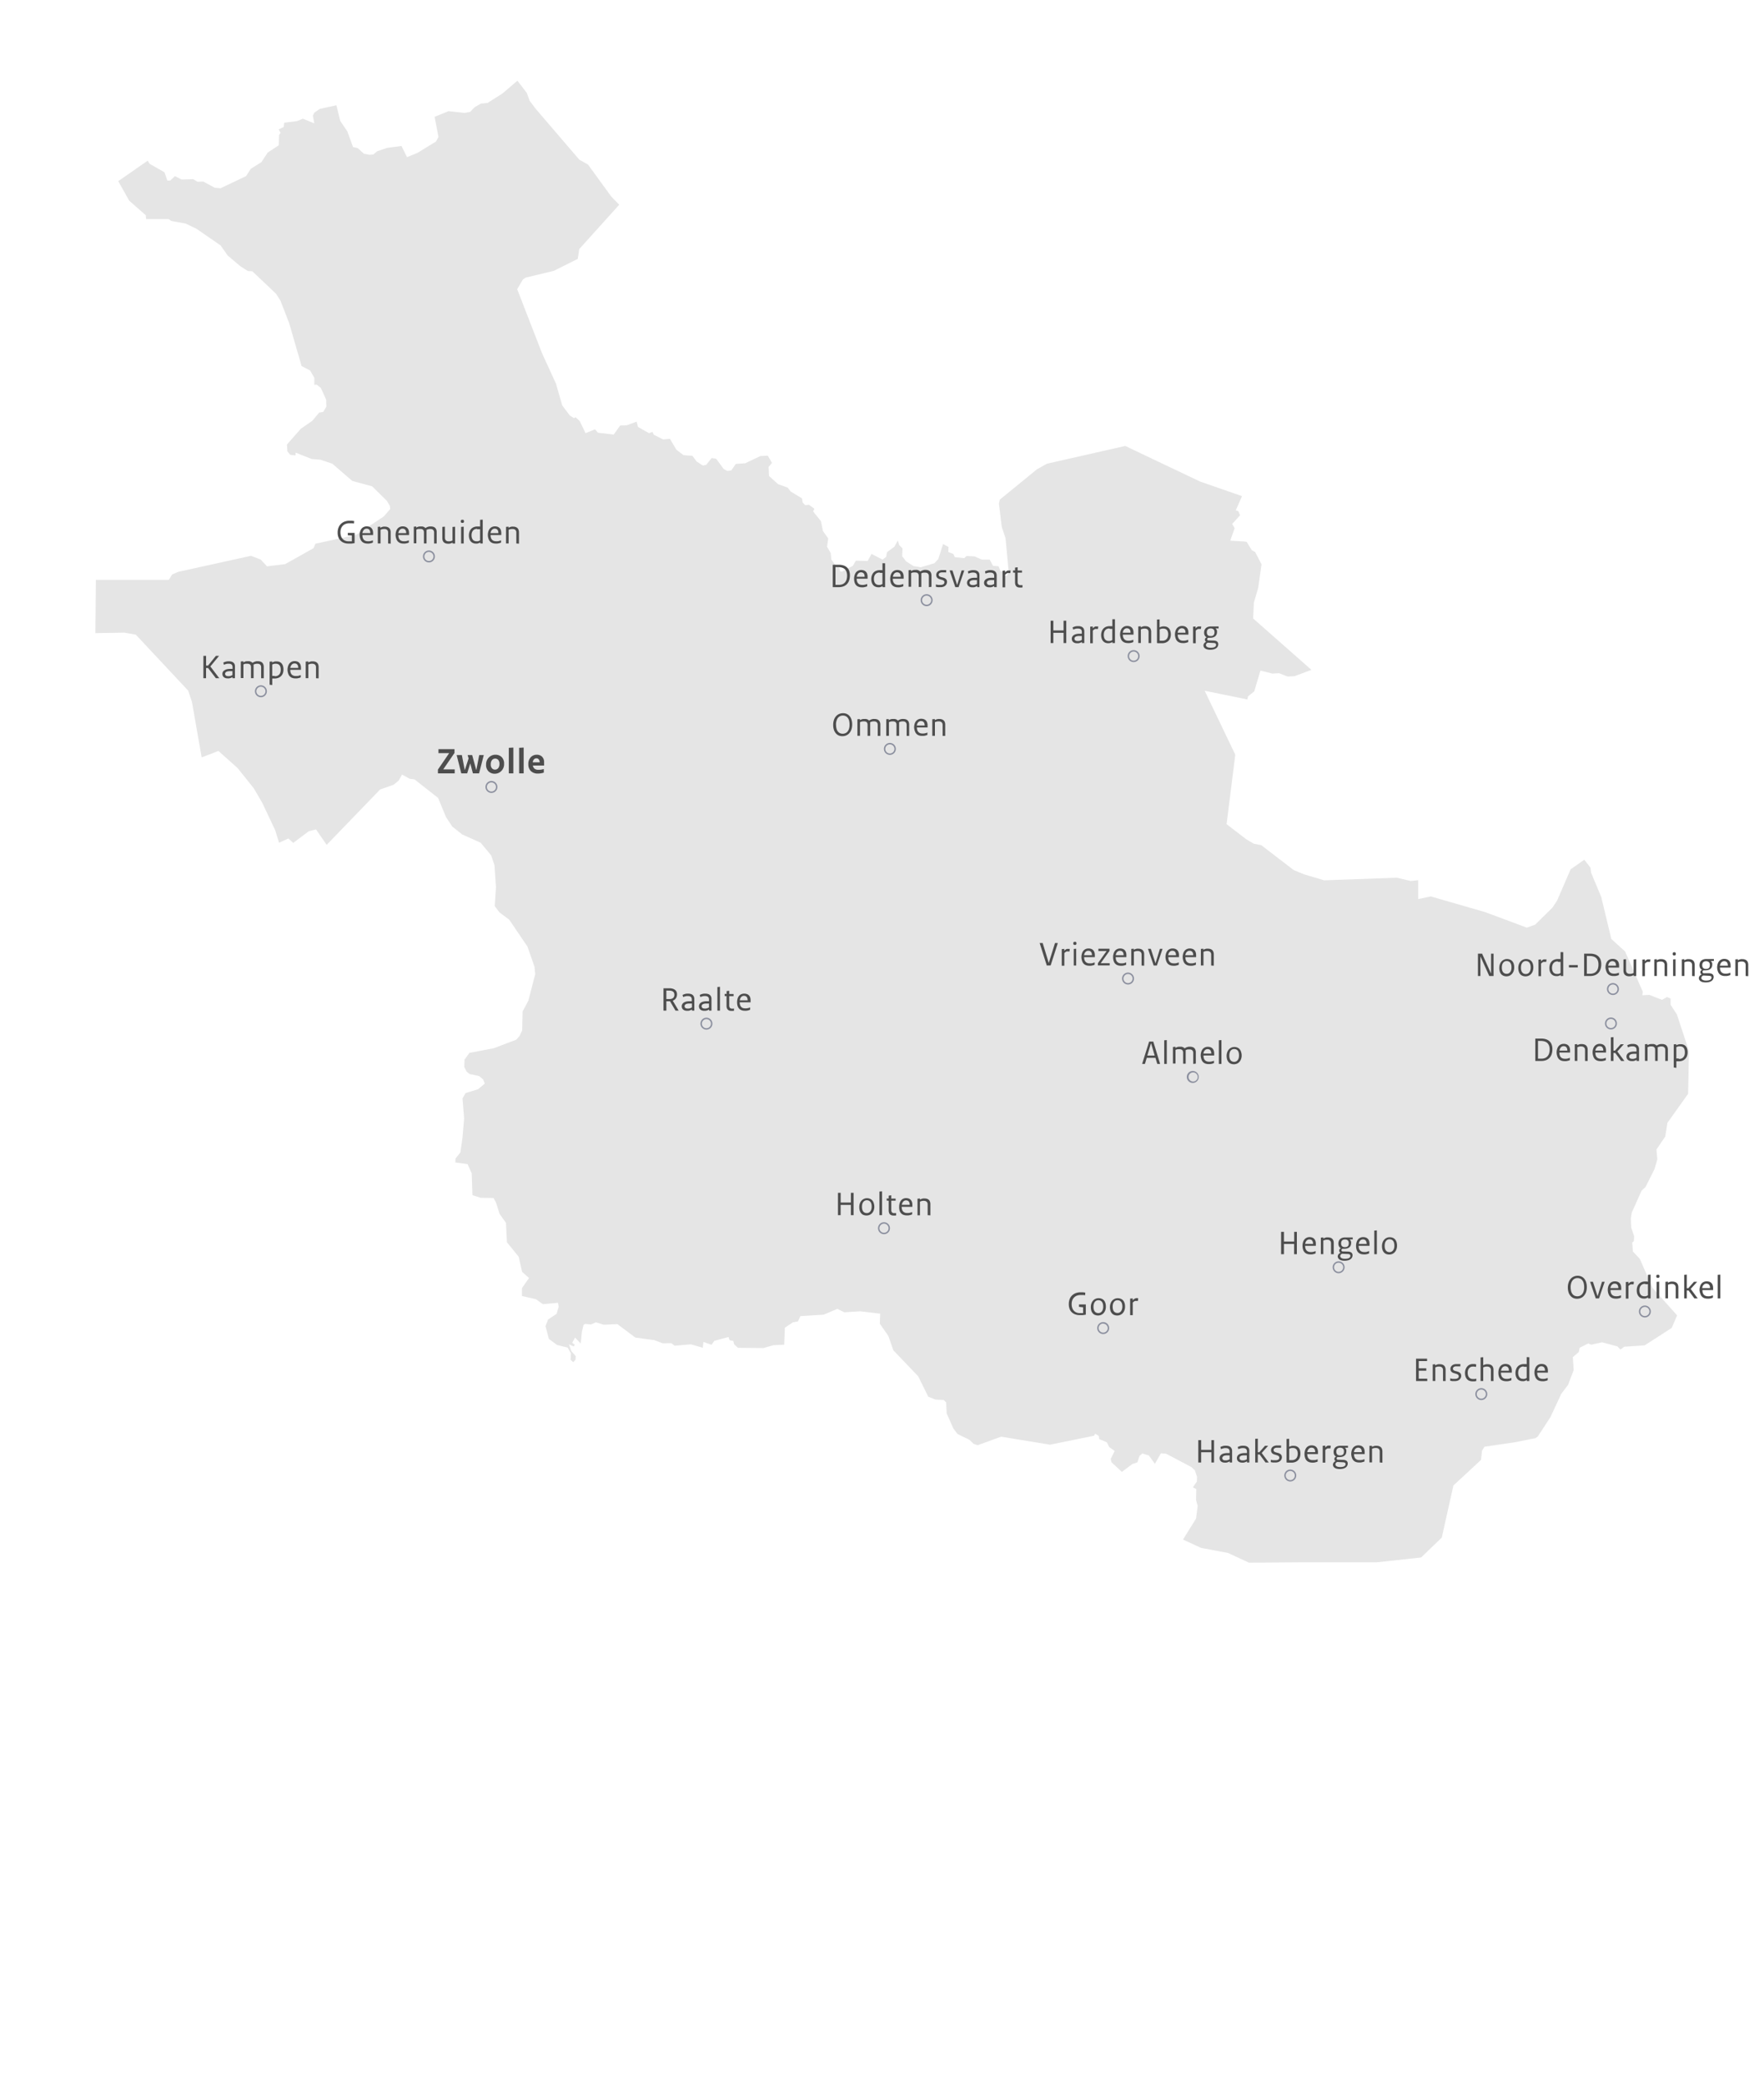 <svg xmlns="http://www.w3.org/2000/svg" viewBox="0 0 621 734"><path d="M182.15,28.41l3.31,4.3,1,2.79,2.16,2.84L203.92,56.2,207,57.93l8.21,11.29L218,72.07,203.92,87.68l-.52,3.45L195,95.34l-10,2.41-.93.65-2,3.42,8.75,22.54,4.9,10.69,2.21,7.69,2.68,3.55,1.48.93.55-.35,1.42,1.34,2.08,4.29,3.34-1.36,1,1.2,5.55.65,2.32-3.2,2.33-.08,3.44-1.28.47,1.86,3.88,2.21,1.23-.44.47,1,3.28,1.64h0l2.38-.22h0l2.3,3.86,2.54,1.91,3.09.22,1.48,2,2.19,1.42,1.17-.22,1.92-2.41,1.58.22,2.66,3.61,1.25.71,1.45-.19,1.56-2.29,3.31-.22,5.36-2.55,2.6-.13,1.48,2.54-1.18,1.42.14,3.2,3.2,2.87,3.36,1.21,1.1,1.42,3.93,2.35.25,1.48.88.93,1.34-.14,1.91,1.42-.44.93,2.74,3.42.71,3.48,1.86,2.62-.41,2.93,1.28,2.19.22,2.29,1.59,2.14h1.09l.39,2,.6.16,3.91-2.08,1.07-1.83,4.13.14,1.36-2.49,3.91,2,1.26-1,.3-1.64,2.6-1.91,1.21-2.19.46,1.61,1.18,1.15-.14,2.76,1.45,1.86,2.6,1.64,2.54.41,4.76-1.42,1.39-1.47,1.67-5.28,1.92,1-.08,1.78,1.8.71.49,1.12,3.29.35.9-.76,2.76.14,2.6,1.14h2.73l1.18,2.19,1.94.14.74,1.78,1,.08.22,1.5h1l.62-1.23L354,189.51l-1.34-4-1-8.26.3-1.34L365,165.25l3.56-2L396.14,157l26.34,12.53,14.77,5.14-2.22,5,.91.3.62,1.43-2.79,3.06.88,1.48-1.56,4.4,5,.3h0l.79.14,1.81,2.92,1.17.63,2.25,4.35-1.18,8.32-1.51,5.11-.27,5.61,20.51,18.1-5.9,2.22-2.49.14L450.32,237l-2.38.14-4.21-1.07-2.19,7.33-2.21,1.78-.17,1.07-15.07-3.07,10.78,22.51-3.06,24.45,6.94,5.34,2.66,1.56,2.59.49,11.44,8.78,3.58,1.47,7.14,2.14L491.7,309l4.93,1.15,2.62-.28,0,6.65,4.46-.93,19.12,5.52,14.69,5.47,2.92-1.06,6.1-6,1.62-2.47,4.76-11,4.81-3.39,2.16,2.76.25,1.83,3.55,8.51,3.56,14.8,4.84,4.4,6.23,14.14-.13,1.28,2.46-.13,4.43,1.75,1.78-1,1.26.55,0,2.18,2.22,3.42,4.24,12.86-.3,15.07L587,395.29l-.76,4.82-3.1,4.56.31,3.48-1,3.44-3.15,6.29-1.39,1.29-3.48,7.77-.3,2.1.14,3.17,1,3-.09,1.78-.57.41.22,3.17,2.46,2.63,4.46,10.2,8.67,9.68-1.92,4.43L579,473.62l-7.22.5-1.31,1L569.38,474,564,472.56l-3.8.84-1.09-.43-3,1.5-.33,1.53-2.08,1.78.3,4.57-2,5.22-2.35,3.09-3.83,8.23-4.43,6.79-.85.63-7.46,1.47-10.48,1.54-.85,1.34-.38,3.3-9.71,9-4.1,18.35-7.28,7L484.73,550H459.18l-19.5.14-7.41-3.44-9.44-1.76L416.46,542l4.6-7.38.57-4.52-.57-2,.08-3.85-1.2-.63,1.39-2,.08-1.7-.79-2.32-1.2-1.12-8.92-4.71-1.81-.14-2.13,3.72-2.11-2.95-2.29-.71-1,.85-.74,2.27-1.83.63-3.64,2.73-3.64-3.36-.3-1.15,1.4-2.87-1.92-1.34-.85-1.7-2.68-1.12-.13-1.12-1.32-.79-.3.71-15.56,3.17-17.2-2.82-8.26,3-1.48-.5-1.42-1.39-4.19-2.05-1.45-1.89-2.38-5.36-.19-3.88-.87-.85-2.85-.14-2.57-1-3.55-7.2-8.73-9.13-1.78-5.09-3-4.29.14-3.53-7.06-.85-5.58.36-2.46-1.21-4.82,2.05-8.17.5-.88,1.88-1.72.3-2.87,1.89-.25,6-3.8.17-3.47,1-9-.08-1.34-1.21-.3-1.2-1.31-.27-.36-1.12-5,1.34-1,1.39-2.85-1-.22,2.05-4.18-1.21-5.72.5-1.17-.91-3,.06-3-1.12-6.67-.9-6.32-4.74-4.76.22-2.81-.85-1.78.77-1.94-.22-.61.3-.6,2.46-.41,4.16-2-2.1-1,1.83.9.68L202,474l-1.7-.71.82,2.32,1.56,1.83-.08,1.26-.8.85-.93-.85.11-2.24-1.15-2.05-3.69-.9-2.92-2.14-1.18-4.51.9-2.33,3-2,.74-2.47-.22-1.42-5.36.49-2.44-1.75-4.92-1.12v-2.76l2.49-3.58-2.41-2.14-1.23-5.36-4.13-5.08-.35-6.84-2.25-3.17-1.23-3.94-.9-1.64-4.51-.06-2.9-.93-.25-7.68-1.48-3.26-4.29-.57.06-1.4,1.72-2.13.71-5,.6-6.92-.57-7.13,1.09-1.86,4.38-1.34,2.38-2-.61-1.48-1.36-1.15-3.45-.76-1-.85-.8-1.64.09-2.55,1.72-2.38,8.59-1.64,7.9-3,1.15-1.29.93-2,.14-6.64L186,352.3l2.41-9.33-.25-2.63-2.46-7.08-6.43-9.49-3.42-2.54L174.17,319l.43-6.67-.52-7.72-1.17-3.47-3.7-4.46-6.53-2.93L159.23,291,157,287.64l-2.77-6.73-8.31-6.53-1.7-.22-2.68-1.48-1.2,2.13-1.83,1.48-4.68,1.64L115,297.43,111.26,292l-2.54.63-5.5,4.11-1.7-1.56-3.28,1.5-1.37-4.4-4.51-9.58-3-5.16-5.74-7.17-6.73-6L71,266.64h0l-3.42-19.51-1.34-4-18.43-19.7-4-.71-10.23.17.17-18.76,25.68,0,1.18-1.91,2.24-.93,25.49-5.61L91.79,197,94,199.38l6.4-.79,10-5.61.63-1.56,14.33-3.14,9.74-6.46,2.27-2.62-.11-1.1-1.07-1.78L131,171.21l-7-1.91L117,163.25l-4.21-1.42-3-.22-5.75-2.27,0,1-1.86-.21-1-1.21-.16-2.43,4.89-5.55,4-2.77,2.46-2.92,1.4-.22,1.12-1.86-.08-2.49-1.86-4.13-1.45-1.12-.85.05V133l-1.48-2.57-3-1.56-4.38-15.12-3.06-7.9-1.56-2.44-8.34-7.9-1.56-.09-2.6-1.64L80.19,90,77.65,86.4l-8.48-5.86-3.8-1.83-5.12-.93-.9-.66H51.42l-.09-1.34-5.85-5.14-3.85-6.86h0L52,56.56l.63,1.09,5.28,3,1,2.93h1L61.59,62l2.33,1.2L68,63.07l1.56.93,2-.09,4,2.17,2.08.19,9-4.27,1.64-2.57,3.75-2.35,2.21-3.37,3.91-2.57.09-3.58.52-.79-.66-1.21,1.78-.85.16-1.5,4.51-.57,2.08-.85,4,1.64-.49-2.74.55-1.06,1.88-1.29,5.86-1.28,1.34,5.49,2.51,3.72,2,5.5,1.64.36,2.21,2,1.86.36,1.43-.09,1.34-1.14,3.58-1.21,5-.65,1.94,3.93,3.67-1.5,6.53-4,.88-1.59L153,41.13l4.89-2,5.61.62,2-.35,1.64-1.7,2.16-1.23,2.32-.22,5.26-3.33Z" style="fill:#e5e5e5"/><path d="M71.61,230.9h.94v3.43h.68L76,230.9h1.12l-3.07,3.72,3.15,4.15H76l-2.75-3.6h-.71v3.6h-.94Z" style="fill:#4d4d4d"/><path d="M82.71,234.71v4.06h-.86v-.41a3.32,3.32,0,0,1-.41.22,3.25,3.25,0,0,1-.4.15,3,3,0,0,1-.43.09l-.5,0a2.47,2.47,0,0,1-.75-.11,1.72,1.72,0,0,1-.58-.33,1.36,1.36,0,0,1-.36-.5,1.53,1.53,0,0,1-.13-.64,1.55,1.55,0,0,1,.17-.71A1.62,1.62,0,0,1,79,236a2.49,2.49,0,0,1,.82-.38,5,5,0,0,1,1.16-.13h.89v-.63a1.67,1.67,0,0,0-.08-.52,1,1,0,0,0-.25-.38,1.05,1.05,0,0,0-.42-.22,1.79,1.79,0,0,0-.59-.08l-.42,0-.42.07-.43.12-.45.17-.19-.77.52-.21a4.5,4.5,0,0,1,.49-.14,3.85,3.85,0,0,1,.49-.08l.54,0a3,3,0,0,1,.89.12,1.92,1.92,0,0,1,.66.37,1.62,1.62,0,0,1,.4.59A2.28,2.28,0,0,1,82.71,234.71Zm-3.47,2.47a1,1,0,0,0,.06.35.79.79,0,0,0,.2.27.88.88,0,0,0,.33.18,1.68,1.68,0,0,0,.47.06,2.73,2.73,0,0,0,.41,0,2.26,2.26,0,0,0,.39-.07,2.79,2.79,0,0,0,.37-.14l.36-.18v-1.37h-.92a3.5,3.5,0,0,0-.77.08,1.38,1.38,0,0,0-.52.2.91.91,0,0,0-.29.3A.82.82,0,0,0,79.24,237.18Z" style="fill:#4d4d4d"/><path d="M91.93,238.77v-3.84a1.68,1.68,0,0,0-.07-.52,1.22,1.22,0,0,0-.24-.4,1.13,1.13,0,0,0-.41-.25,1.55,1.55,0,0,0-.55-.09,2.17,2.17,0,0,0-.37,0l-.32.05a1.92,1.92,0,0,0-.32.09l-.38.14v4.8h-.91V234.9a2.13,2.13,0,0,0-.07-.53.94.94,0,0,0-.23-.39,1.05,1.05,0,0,0-.4-.23,1.64,1.64,0,0,0-.57-.08,2.3,2.3,0,0,0-.39,0l-.33,0a1.92,1.92,0,0,0-.32.09l-.36.15v4.8h-.91v-5.83l.88-.08v.4l.4-.2a2.79,2.79,0,0,1,.37-.14l.39-.07.42,0a4.17,4.17,0,0,1,.52,0,2.44,2.44,0,0,1,.45.12,1.69,1.69,0,0,1,.38.19,1.87,1.87,0,0,1,.3.26,4.27,4.27,0,0,1,.49-.28,2.27,2.27,0,0,1,.47-.18,3.43,3.43,0,0,1,.46-.11,3.89,3.89,0,0,1,.51,0,2.57,2.57,0,0,1,.87.13,1.76,1.76,0,0,1,.64.38,1.66,1.66,0,0,1,.38.63,2.48,2.48,0,0,1,.14.85v4Z" style="fill:#4d4d4d"/><path d="M94.92,241.06v-8.12l.88-.08v.38a3,3,0,0,1,.36-.18l.38-.13a2.57,2.57,0,0,1,.4-.08l.44,0a2.86,2.86,0,0,1,1,.17,2,2,0,0,1,.76.54,2.42,2.42,0,0,1,.48.9,4.11,4.11,0,0,1,.17,1.27,3.6,3.6,0,0,1-.22,1.31,2.72,2.72,0,0,1-1.62,1.61,3.6,3.6,0,0,1-1.25.21h-.44l-.21,0-.21,0v2.3Zm1.9-3a2.11,2.11,0,0,0,.8-.15,1.74,1.74,0,0,0,.64-.42,2,2,0,0,0,.42-.71,3,3,0,0,0,.15-1,3.28,3.28,0,0,0-.12-.95,1.72,1.72,0,0,0-.34-.66,1.27,1.27,0,0,0-.54-.38,2,2,0,0,0-.72-.12,1.77,1.77,0,0,0-.33,0l-.31.05a1.81,1.81,0,0,0-.31.09l-.33.14v4l.26,0,.24,0,.24,0Z" style="fill:#4d4d4d"/><path d="M101.22,235.84a4.1,4.1,0,0,1,.19-1.31,2.76,2.76,0,0,1,.52-1,2.34,2.34,0,0,1,.79-.58,2.39,2.39,0,0,1,1-.2,2.77,2.77,0,0,1,.94.15,1.76,1.76,0,0,1,.7.45,1.9,1.9,0,0,1,.44.74,3.11,3.11,0,0,1,.15,1v.55c0,.06,0,.12,0,.17h-3.76a3,3,0,0,0,.14,1,1.77,1.77,0,0,0,.39.67,1.58,1.58,0,0,0,.6.38,2.06,2.06,0,0,0,.76.13l.49,0,.44-.07a3,3,0,0,0,.43-.11l.44-.17v.83a3.78,3.78,0,0,1-.46.17l-.44.11a3.29,3.29,0,0,1-.47.08l-.53,0a3.33,3.33,0,0,1-1.12-.18,2.19,2.19,0,0,1-.85-.55,2.24,2.24,0,0,1-.54-.93A4.17,4.17,0,0,1,101.22,235.84Zm1-.71h2.76a2.82,2.82,0,0,0-.08-.68,1.25,1.25,0,0,0-.26-.5,1,1,0,0,0-.41-.29,1.4,1.4,0,0,0-.56-.1,1.26,1.26,0,0,0-.51.11,1.31,1.31,0,0,0-.44.31,1.81,1.81,0,0,0-.33.5A2.47,2.47,0,0,0,102.17,235.13Z" style="fill:#4d4d4d"/><path d="M111.25,238.77v-3.85a1.62,1.62,0,0,0-.08-.52,1.14,1.14,0,0,0-.25-.39,1.17,1.17,0,0,0-.42-.25,1.59,1.59,0,0,0-.55-.09,2.3,2.3,0,0,0-.38,0l-.33.05a1.89,1.89,0,0,0-.34.09l-.36.14v4.8h-.91v-5.83l.88-.08v.4a2.4,2.4,0,0,1,.39-.2l.38-.13a2.24,2.24,0,0,1,.39-.08l.44,0a2.67,2.67,0,0,1,.88.13,1.89,1.89,0,0,1,.65.38,1.56,1.56,0,0,1,.39.63,2.48,2.48,0,0,1,.14.85v4Z" style="fill:#4d4d4d"/><path d="M91.86,245.46a2.1,2.1,0,1,1,2.09-2.1A2.1,2.1,0,0,1,91.86,245.46Zm0-3.7a1.6,1.6,0,1,0,1.59,1.6A1.6,1.6,0,0,0,91.86,241.76Z" style="fill:#8b8f9e"/><path d="M122.44,188.45v-.84h2.39v3.58a5.12,5.12,0,0,1-.54.1l-.54.07-.56,0h-.6a4.07,4.07,0,0,1-1.46-.25,3.32,3.32,0,0,1-1.18-.72,3.24,3.24,0,0,1-.8-1.21,4.51,4.51,0,0,1-.28-1.66,4.71,4.71,0,0,1,.34-1.88,3.48,3.48,0,0,1,.94-1.32,3.82,3.82,0,0,1,1.31-.75,4.82,4.82,0,0,1,1.51-.24h.48l.42,0,.39.05.42.07-.11.84-.51-.08-.32,0-.37,0h-.44a3.38,3.38,0,0,0-1.15.19,2.75,2.75,0,0,0-1,.58,2.9,2.9,0,0,0-.68,1,3.73,3.73,0,0,0-.25,1.43,3.92,3.92,0,0,0,.22,1.38,2.61,2.61,0,0,0,.62,1,2.43,2.43,0,0,0,.9.59,3,3,0,0,0,1.08.19h.61l.28,0,.32,0v-2.05Z" style="fill:#4d4d4d"/><path d="M126.6,188.4a4.06,4.06,0,0,1,.19-1.31,2.61,2.61,0,0,1,.52-1,2.13,2.13,0,0,1,.79-.58,2.38,2.38,0,0,1,1-.2,2.79,2.79,0,0,1,.95.15,1.84,1.84,0,0,1,.7.45,2,2,0,0,1,.44.74,3.11,3.11,0,0,1,.15,1v.55c0,.06,0,.12,0,.17h-3.76a3,3,0,0,0,.14,1,1.77,1.77,0,0,0,.39.67,1.58,1.58,0,0,0,.6.38,2.06,2.06,0,0,0,.76.13,3.64,3.64,0,0,0,.48,0,3.25,3.25,0,0,0,.45-.06l.43-.11.44-.17V191a3.93,3.93,0,0,1-.46.18l-.44.11a3.54,3.54,0,0,1-.47.07,4.39,4.39,0,0,1-.54,0,3.23,3.23,0,0,1-1.11-.18,2.12,2.12,0,0,1-.85-.55,2.24,2.24,0,0,1-.54-.93A4.17,4.17,0,0,1,126.6,188.4Zm1-.71h2.76a2.33,2.33,0,0,0-.09-.68,1.24,1.24,0,0,0-.25-.5,1.12,1.12,0,0,0-.41-.3,1.64,1.64,0,0,0-.56-.09,1.13,1.13,0,0,0-.52.11,1.42,1.42,0,0,0-.44.31,1.48,1.48,0,0,0-.32.5A2.47,2.47,0,0,0,127.55,187.69Z" style="fill:#4d4d4d"/><path d="M136.63,191.33v-3.86a1.6,1.6,0,0,0-.08-.51,1,1,0,0,0-.26-.39,1.13,1.13,0,0,0-.41-.25,1.6,1.6,0,0,0-.56-.09H135l-.33.06a1.89,1.89,0,0,0-.34.09,2.4,2.4,0,0,0-.36.14v4.8H133v-5.84l.87-.07v.4a3,3,0,0,1,.4-.2,2.84,2.84,0,0,1,.38-.13,2.24,2.24,0,0,1,.39-.08,3,3,0,0,1,.44,0,2.67,2.67,0,0,1,.88.13,1.7,1.7,0,0,1,.64.38,1.58,1.58,0,0,1,.4.63,2.45,2.45,0,0,1,.13.85v4Z" style="fill:#4d4d4d"/><path d="M139.26,188.4a4.06,4.06,0,0,1,.19-1.31,2.61,2.61,0,0,1,.52-1,2.13,2.13,0,0,1,.79-.58,2.38,2.38,0,0,1,1-.2,2.79,2.79,0,0,1,.95.15,1.84,1.84,0,0,1,.7.45,2,2,0,0,1,.44.74,3.11,3.11,0,0,1,.15,1v.55a1.11,1.11,0,0,0,0,.17h-3.76a3,3,0,0,0,.14,1,1.77,1.77,0,0,0,.39.67,1.58,1.58,0,0,0,.6.38,2.06,2.06,0,0,0,.76.13,3.64,3.64,0,0,0,.48,0,3.25,3.25,0,0,0,.45-.06l.43-.11.43-.17V191a3.83,3.83,0,0,1-.45.18l-.44.11a3.54,3.54,0,0,1-.47.07,4.5,4.5,0,0,1-.54,0,3.23,3.23,0,0,1-1.11-.18,2.12,2.12,0,0,1-.85-.55,2.24,2.24,0,0,1-.54-.93A4.17,4.17,0,0,1,139.26,188.4Zm1-.71H143a2.33,2.33,0,0,0-.09-.68,1.24,1.24,0,0,0-.25-.5,1.12,1.12,0,0,0-.41-.3,1.64,1.64,0,0,0-.56-.09,1.13,1.13,0,0,0-.52.11,1.27,1.27,0,0,0-.43.31,1.37,1.37,0,0,0-.33.5A2.47,2.47,0,0,0,140.21,187.69Z" style="fill:#4d4d4d"/><path d="M152.82,191.33v-3.84a1.74,1.74,0,0,0-.08-.53,1,1,0,0,0-.24-.39,1.09,1.09,0,0,0-.4-.25,1.59,1.59,0,0,0-.55-.09h-.38l-.32.06-.32.09a3.79,3.79,0,0,0-.38.14v4.8h-.91v-3.87a1.7,1.7,0,0,0-.07-.53.85.85,0,0,0-.23-.39,1,1,0,0,0-.39-.24,2,2,0,0,0-.58-.07h-.39l-.33,0a1.81,1.81,0,0,0-.31.09l-.36.15v4.8h-.91v-5.84l.87-.07v.4l.4-.21a2.84,2.84,0,0,1,.38-.13l.38-.07a2.89,2.89,0,0,1,.43,0,4.41,4.41,0,0,1,.52,0,2.12,2.12,0,0,1,.45.12,1.62,1.62,0,0,1,.37.19,1.48,1.48,0,0,1,.3.26,4.53,4.53,0,0,1,.5-.29,4.37,4.37,0,0,1,.46-.18l.46-.1a4.12,4.12,0,0,1,.51,0,2.67,2.67,0,0,1,.88.13,1.59,1.59,0,0,1,.63.38,1.68,1.68,0,0,1,.39.63,2.45,2.45,0,0,1,.13.85v4Z" style="fill:#4d4d4d"/><path d="M156.63,185.42v3.89a1.53,1.53,0,0,0,.09.54,1.07,1.07,0,0,0,.24.4,1.27,1.27,0,0,0,.41.24,1.82,1.82,0,0,0,.55.08l.38,0,.32-.05.31-.09.37-.14v-4.78l.91-.07v5.91h-.89V191a2.16,2.16,0,0,1-.37.19,2.35,2.35,0,0,1-.37.14l-.38.08a3.15,3.15,0,0,1-.44,0,2.63,2.63,0,0,1-.88-.13,1.65,1.65,0,0,1-.64-.38,1.68,1.68,0,0,1-.39-.63,2.83,2.83,0,0,1-.13-.86v-3.92Z" style="fill:#4d4d4d"/><path d="M162.24,183.54a.69.69,0,0,1,0-.25.47.47,0,0,1,.12-.18.52.52,0,0,1,.19-.12.61.61,0,0,1,.24,0,.67.67,0,0,1,.24,0,.57.57,0,0,1,.18.12.5.5,0,0,1,.11.18.62.62,0,0,1,0,.25.61.61,0,0,1,0,.24.78.78,0,0,1-.11.18.54.54,0,0,1-.18.11.67.67,0,0,1-.24,0,.61.61,0,0,1-.24,0,.5.5,0,0,1-.19-.11.57.57,0,0,1-.12-.18A.61.61,0,0,1,162.24,183.54Zm1,1.88v5.91h-.91v-5.84Z" style="fill:#4d4d4d"/><path d="M169.94,182.94v8.39h-.89v-.39a1.77,1.77,0,0,1-.33.19,1.94,1.94,0,0,1-.36.15,2.59,2.59,0,0,1-.4.09,2.73,2.73,0,0,1-.41,0,2.46,2.46,0,0,1-1-.19,2.11,2.11,0,0,1-.78-.54,2.46,2.46,0,0,1-.51-.9,3.61,3.61,0,0,1-.19-1.23,3.81,3.81,0,0,1,.22-1.34,2.76,2.76,0,0,1,.61-1,2.59,2.59,0,0,1,.94-.61,3.22,3.22,0,0,1,1.18-.21h.3a2.06,2.06,0,0,1,.26,0l.23,0a.65.65,0,0,1,.21.06V183Zm-2,3.25a2.07,2.07,0,0,0-.8.15,1.76,1.76,0,0,0-.61.44,2.08,2.08,0,0,0-.39.72,3.12,3.12,0,0,0-.13.95,2.88,2.88,0,0,0,.13.92,1.73,1.73,0,0,0,.35.66,1.37,1.37,0,0,0,.55.4,1.94,1.94,0,0,0,.7.13,2,2,0,0,0,.36,0,1.65,1.65,0,0,0,.32-.06l.29-.11.3-.17v-3.9l-.27,0-.26,0H168Z" style="fill:#4d4d4d"/><path d="M171.74,188.4a4.06,4.06,0,0,1,.19-1.31,2.76,2.76,0,0,1,.52-1,2.22,2.22,0,0,1,.79-.58,2.39,2.39,0,0,1,1-.2,2.77,2.77,0,0,1,.94.15,1.76,1.76,0,0,1,.7.45,1.9,1.9,0,0,1,.44.74,3.11,3.11,0,0,1,.15,1v.55c0,.06,0,.12,0,.17h-3.76a3,3,0,0,0,.14,1,1.91,1.91,0,0,0,.39.67,1.58,1.58,0,0,0,.6.38,2.06,2.06,0,0,0,.76.13,3.91,3.91,0,0,0,.49,0,3.11,3.11,0,0,0,.44-.06l.43-.11.44-.17V191a3.35,3.35,0,0,1-.46.18l-.44.11a3.31,3.31,0,0,1-.47.07,4.33,4.33,0,0,1-.53,0,3.33,3.33,0,0,1-1.12-.18,2.19,2.19,0,0,1-.85-.55,2.24,2.24,0,0,1-.54-.93A4.17,4.17,0,0,1,171.74,188.4Zm.95-.71h2.76a2.76,2.76,0,0,0-.08-.68,1.25,1.25,0,0,0-.26-.5,1.12,1.12,0,0,0-.41-.3,1.6,1.6,0,0,0-.56-.09,1.12,1.12,0,0,0-.51.11,1.31,1.31,0,0,0-.44.31,1.67,1.67,0,0,0-.33.5A2.47,2.47,0,0,0,172.69,187.69Z" style="fill:#4d4d4d"/><path d="M181.77,191.33v-3.86a1.37,1.37,0,0,0-.08-.51,1.14,1.14,0,0,0-.25-.39,1.09,1.09,0,0,0-.42-.25,1.59,1.59,0,0,0-.55-.09h-.38l-.33.06a2.14,2.14,0,0,0-.34.09,2.4,2.4,0,0,0-.36.14v4.8h-.91v-5.84l.88-.07v.4a2.4,2.4,0,0,1,.39-.2,3.43,3.43,0,0,1,.38-.13,2.24,2.24,0,0,1,.39-.08,3.1,3.1,0,0,1,.44,0,2.67,2.67,0,0,1,.88.13,1.75,1.75,0,0,1,.65.38,1.56,1.56,0,0,1,.39.63,2.44,2.44,0,0,1,.14.85v4Z" style="fill:#4d4d4d"/><path d="M151,198a2.1,2.1,0,1,1,2.1-2.1A2.1,2.1,0,0,1,151,198Zm0-3.7a1.6,1.6,0,1,0,1.6,1.6A1.6,1.6,0,0,0,151,194.32Z" style="fill:#8b8f9e"/><path d="M295.32,206.7h-2.15v-7.87h2.09a5.33,5.33,0,0,1,1.66.23,3.34,3.34,0,0,1,1.24.7,2.89,2.89,0,0,1,.77,1.17,4.51,4.51,0,0,1,.27,1.62,5.49,5.49,0,0,1-.28,1.8,3.45,3.45,0,0,1-.78,1.3,3.19,3.19,0,0,1-1.22.78A4.51,4.51,0,0,1,295.32,206.7Zm-1.2-7.07v6.26h1.21a3.42,3.42,0,0,0,1.19-.19,2.56,2.56,0,0,0,.91-.61,2.81,2.81,0,0,0,.58-1,4.86,4.86,0,0,0,.2-1.46,4,4,0,0,0-.2-1.31,2.53,2.53,0,0,0-.6-.94,2.48,2.48,0,0,0-1-.55,4.19,4.19,0,0,0-1.27-.18Z" style="fill:#4d4d4d"/><path d="M300.68,203.77a4.4,4.4,0,0,1,.19-1.31,2.94,2.94,0,0,1,.52-1,2.34,2.34,0,0,1,.79-.58,2.39,2.39,0,0,1,1-.2,2.73,2.73,0,0,1,.94.15,1.87,1.87,0,0,1,.71.45,2,2,0,0,1,.44.74,3.11,3.11,0,0,1,.15,1v.37a1.09,1.09,0,0,1,0,.18.88.88,0,0,1,0,.17H301.6a3.05,3.05,0,0,0,.13,1,1.93,1.93,0,0,0,.4.67,1.47,1.47,0,0,0,.59.38,2.11,2.11,0,0,0,.77.13l.48,0,.44-.07a3.54,3.54,0,0,0,.44-.11l.43-.17v.83a3.25,3.25,0,0,1-.46.17l-.44.11a3.14,3.14,0,0,1-.46.08l-.54,0a3.23,3.23,0,0,1-1.11-.18,2.16,2.16,0,0,1-.86-.55,2.48,2.48,0,0,1-.54-.93A4.46,4.46,0,0,1,300.68,203.77Zm.95-.71h2.76a2.82,2.82,0,0,0-.08-.68,1.38,1.38,0,0,0-.25-.5,1,1,0,0,0-.42-.29,1.4,1.4,0,0,0-.56-.1,1.26,1.26,0,0,0-.51.11,1.31,1.31,0,0,0-.44.31,1.59,1.59,0,0,0-.32.5A2.14,2.14,0,0,0,301.63,203.06Z" style="fill:#4d4d4d"/><path d="M311.59,198.31v8.39h-.89v-.39a2.14,2.14,0,0,1-.32.2l-.37.14a2.59,2.59,0,0,1-.4.09,2.73,2.73,0,0,1-.41,0,2.46,2.46,0,0,1-1-.19,2.11,2.11,0,0,1-.78-.54,2.46,2.46,0,0,1-.51-.9,3.61,3.61,0,0,1-.19-1.23,3.71,3.71,0,0,1,.22-1.33,2.72,2.72,0,0,1,.61-1,2.59,2.59,0,0,1,.94-.61,3.22,3.22,0,0,1,1.18-.21h.3l.26,0,.23,0,.21.06v-2.51Zm-2,3.25a2.07,2.07,0,0,0-.8.15,1.76,1.76,0,0,0-.61.44,2.08,2.08,0,0,0-.39.72,3.16,3.16,0,0,0-.13.95,2.88,2.88,0,0,0,.13.92,1.73,1.73,0,0,0,.35.66,1.37,1.37,0,0,0,.55.4,1.75,1.75,0,0,0,.7.13l.36,0,.32-.07a1.72,1.72,0,0,0,.29-.11l.3-.17v-3.9l-.27,0a1.09,1.09,0,0,0-.26,0l-.26,0Z" style="fill:#4d4d4d"/><path d="M313.39,203.77a4.4,4.4,0,0,1,.19-1.31,2.76,2.76,0,0,1,.52-1,2.34,2.34,0,0,1,.79-.58,2.39,2.39,0,0,1,1-.2,2.77,2.77,0,0,1,.94.15,1.87,1.87,0,0,1,.71.45,2,2,0,0,1,.43.74,3.11,3.11,0,0,1,.15,1v.55c0,.06,0,.12,0,.17H314.3a3,3,0,0,0,.14,1,2.08,2.08,0,0,0,.39.67,1.58,1.58,0,0,0,.6.38,2.07,2.07,0,0,0,.77.13l.48,0,.44-.07a3,3,0,0,0,.43-.11l.44-.17v.83a3.25,3.25,0,0,1-.46.17l-.44.11a3.29,3.29,0,0,1-.47.08l-.53,0a3.33,3.33,0,0,1-1.12-.18,2.19,2.19,0,0,1-.85-.55,2.24,2.24,0,0,1-.54-.93A4.46,4.46,0,0,1,313.39,203.77Zm.95-.71h2.76a2.82,2.82,0,0,0-.08-.68,1.25,1.25,0,0,0-.26-.5,1,1,0,0,0-.41-.29,1.4,1.4,0,0,0-.56-.1,1.26,1.26,0,0,0-.51.11,1.31,1.31,0,0,0-.44.31,1.81,1.81,0,0,0-.33.5A2.47,2.47,0,0,0,314.34,203.06Z" style="fill:#4d4d4d"/><path d="M327,206.7v-3.84a1.68,1.68,0,0,0-.07-.52,1.09,1.09,0,0,0-.25-.4,1,1,0,0,0-.4-.25,1.55,1.55,0,0,0-.55-.09,2.12,2.12,0,0,0-.37,0l-.33,0a1.81,1.81,0,0,0-.31.09l-.38.14v4.8h-.91v-3.87a1.74,1.74,0,0,0-.08-.53.83.83,0,0,0-.22-.39,1.05,1.05,0,0,0-.4-.23,1.66,1.66,0,0,0-.58-.08,2.42,2.42,0,0,0-.39,0l-.33,0-.31.09-.36.15v4.8h-.91v-5.83l.88-.08v.4a3,3,0,0,1,.4-.2,2.79,2.79,0,0,1,.37-.14l.38-.07.43,0a4.28,4.28,0,0,1,.52,0,2.44,2.44,0,0,1,.45.12,1.43,1.43,0,0,1,.37.19,1.28,1.28,0,0,1,.3.26,5.39,5.39,0,0,1,.5-.28,2.42,2.42,0,0,1,.46-.18,4,4,0,0,1,.47-.11,3.89,3.89,0,0,1,.51,0,2.61,2.61,0,0,1,.87.13,1.76,1.76,0,0,1,.64.38,1.66,1.66,0,0,1,.38.63,2.49,2.49,0,0,1,.13.85v3.95Z" style="fill:#4d4d4d"/><path d="M329.47,206.58v-.83l.41.1.41.07.43,0,.44,0a2.31,2.31,0,0,0,.56-.07,1.34,1.34,0,0,0,.4-.18.77.77,0,0,0,.26-.28.86.86,0,0,0,.08-.36.94.94,0,0,0,0-.3.64.64,0,0,0-.18-.25,1.42,1.42,0,0,0-.3-.2,2.36,2.36,0,0,0-.45-.16l-.69-.21a2,2,0,0,1-.53-.22,1.39,1.39,0,0,1-.39-.32,1.22,1.22,0,0,1-.24-.43,1.51,1.51,0,0,1-.09-.53,1.53,1.53,0,0,1,.15-.67,1.75,1.75,0,0,1,.43-.55,2.31,2.31,0,0,1,.68-.36,3,3,0,0,1,.87-.12h.39l.36,0,.34,0,.32.06-.09.79-.34-.06-.32,0-.33,0h-.37a2.06,2.06,0,0,0-.52.06,1.21,1.21,0,0,0-.38.17.71.71,0,0,0-.23.26.72.72,0,0,0-.08.32.9.9,0,0,0,.05.3.54.54,0,0,0,.15.22,1,1,0,0,0,.25.18,2.61,2.61,0,0,0,.37.14l.69.18a2.67,2.67,0,0,1,.62.24,1.64,1.64,0,0,1,.44.33,1,1,0,0,1,.26.42,1.36,1.36,0,0,1,.09.51,1.72,1.72,0,0,1-.17.75,1.64,1.64,0,0,1-.45.6,2,2,0,0,1-.71.39,2.83,2.83,0,0,1-.9.14h-.47l-.41,0a2.32,2.32,0,0,1-.38-.06Z" style="fill:#4d4d4d"/><path d="M336.3,206.7l-2-5.87h1l1.61,5H337l1.53-5h.93l-2,5.87Z" style="fill:#4d4d4d"/><path d="M344.81,202.64v4.06H344v-.41a4.33,4.33,0,0,1-.42.22,2.74,2.74,0,0,1-.4.15,3,3,0,0,1-.43.09l-.49,0a2.53,2.53,0,0,1-.76-.11,1.83,1.83,0,0,1-.58-.33,1.36,1.36,0,0,1-.36-.5,1.53,1.53,0,0,1-.13-.64,1.55,1.55,0,0,1,.17-.71,1.62,1.62,0,0,1,.5-.55,2.46,2.46,0,0,1,.83-.38,4.86,4.86,0,0,1,1.15-.13h.89v-.63a1.67,1.67,0,0,0-.08-.52,1,1,0,0,0-.25-.38,1.05,1.05,0,0,0-.42-.22,1.79,1.79,0,0,0-.59-.08l-.42,0-.42.07-.43.12-.45.17-.19-.77.52-.21c.17-.06.33-.1.49-.14a3.85,3.85,0,0,1,.49-.08l.54,0a3,3,0,0,1,.89.12,1.92,1.92,0,0,1,.66.37,1.62,1.62,0,0,1,.4.59A2.28,2.28,0,0,1,344.81,202.64Zm-3.47,2.47a.81.81,0,0,0,.07.35.6.6,0,0,0,.2.27.75.75,0,0,0,.33.18,1.56,1.56,0,0,0,.46.06,2.86,2.86,0,0,0,.42,0,1.61,1.61,0,0,0,.38-.08,2.32,2.32,0,0,0,.37-.13,3,3,0,0,0,.36-.18v-1.37H343a3.53,3.53,0,0,0-.78.08,1.38,1.38,0,0,0-.52.2.91.91,0,0,0-.29.3A.82.82,0,0,0,341.34,205.11Z" style="fill:#4d4d4d"/><path d="M350.87,202.64v4.06H350v-.41a4.33,4.33,0,0,1-.42.22,2.74,2.74,0,0,1-.4.15,3,3,0,0,1-.43.09l-.49,0a2.53,2.53,0,0,1-.76-.11,1.83,1.83,0,0,1-.58-.33,1.36,1.36,0,0,1-.36-.5,1.53,1.53,0,0,1-.13-.64,1.55,1.55,0,0,1,.17-.71,1.62,1.62,0,0,1,.5-.55,2.46,2.46,0,0,1,.83-.38,4.86,4.86,0,0,1,1.15-.13H350v-.63a1.67,1.67,0,0,0-.08-.52,1,1,0,0,0-.25-.38,1.05,1.05,0,0,0-.42-.22,1.79,1.79,0,0,0-.59-.08l-.42,0-.42.07-.43.12-.45.17-.19-.77.52-.21c.17-.06.33-.1.49-.14a3.85,3.85,0,0,1,.49-.08l.54,0a3,3,0,0,1,.89.12,1.92,1.92,0,0,1,.66.37,1.62,1.62,0,0,1,.4.59A2.28,2.28,0,0,1,350.87,202.64Zm-3.47,2.47a.81.81,0,0,0,.07.35.6.6,0,0,0,.2.27.75.75,0,0,0,.33.18,1.56,1.56,0,0,0,.46.06,2.86,2.86,0,0,0,.42,0,1.61,1.61,0,0,0,.38-.08,2.32,2.32,0,0,0,.37-.13,3,3,0,0,0,.36-.18v-1.37h-.91a3.53,3.53,0,0,0-.78.08,1.38,1.38,0,0,0-.52.2.91.91,0,0,0-.29.3A.82.82,0,0,0,347.4,205.11Z" style="fill:#4d4d4d"/><path d="M355.78,200.84l-.11.9-.18,0-.16,0-.16,0H355a1.43,1.43,0,0,0-.29,0,1.53,1.53,0,0,0-.27.11,1.93,1.93,0,0,0-.27.19,2.53,2.53,0,0,0-.31.28v4.44h-.92v-5.83l.9-.08v.69a3.42,3.42,0,0,1,.33-.33,1.43,1.43,0,0,1,.3-.22,1.37,1.37,0,0,1,.31-.13,1.1,1.1,0,0,1,.31,0h.18l.16,0,.17,0Z" style="fill:#4d4d4d"/><path d="M356.63,201.56v-.73h.71v-1l.91-.13v1.16h1.53v.73h-1.53v3.32a1.65,1.65,0,0,0,.06.48.88.88,0,0,0,.2.34.72.72,0,0,0,.29.2,1.11,1.11,0,0,0,.37.07h.21l.18,0,.19,0,.21,0v.77l-.27.06-.24,0-.25,0h-.26a1.81,1.81,0,0,1-.63-.1,1.23,1.23,0,0,1-.51-.31,1.34,1.34,0,0,1-.34-.57,2.7,2.7,0,0,1-.12-.86v-3.37Z" style="fill:#4d4d4d"/><path d="M326.21,213.39a2.1,2.1,0,1,1,2.1-2.1A2.1,2.1,0,0,1,326.21,213.39Zm0-3.7a1.6,1.6,0,1,0,1.6,1.6A1.6,1.6,0,0,0,326.21,209.69Z" style="fill:#8b8f9e"/><path d="M374.42,226.39v-3.61h-3.6v3.61h-.95v-7.87h.95v3.42h3.6v-3.42h.95v7.87Z" style="fill:#4d4d4d"/><path d="M381.72,222.33v4.06h-.85V226a3.32,3.32,0,0,1-.41.22,3.25,3.25,0,0,1-.4.15,3,3,0,0,1-.43.09l-.5,0a2.47,2.47,0,0,1-.75-.11,1.72,1.72,0,0,1-.58-.33,1.28,1.28,0,0,1-.36-.5,1.53,1.53,0,0,1-.13-.64,1.48,1.48,0,0,1,.17-.7,1.53,1.53,0,0,1,.49-.56,2.43,2.43,0,0,1,.83-.37,4.44,4.44,0,0,1,1.16-.14h.89v-.64a1.72,1.72,0,0,0-.08-.52,1,1,0,0,0-.25-.37,1.06,1.06,0,0,0-.42-.23,2.1,2.1,0,0,0-.59-.08l-.42,0a3.1,3.1,0,0,0-.42.08l-.43.12a4,4,0,0,0-.45.16l-.19-.76.52-.21a4.58,4.58,0,0,1,.49-.15l.49-.08.54,0a2.73,2.73,0,0,1,.89.13,1.75,1.75,0,0,1,.66.36,1.58,1.58,0,0,1,.4.6A2.18,2.18,0,0,1,381.72,222.33Zm-3.46,2.47a1,1,0,0,0,.06.35.8.8,0,0,0,.2.28,1,1,0,0,0,.33.17,1.68,1.68,0,0,0,.47.06,2.73,2.73,0,0,0,.41,0,2.26,2.26,0,0,0,.39-.07l.37-.13.36-.19v-1.37h-.92a3.55,3.55,0,0,0-.77.07,1.31,1.31,0,0,0-.52.2.76.76,0,0,0-.38.68Z" style="fill:#4d4d4d"/><path d="M386.63,220.53l-.1.9-.18,0-.17,0-.15,0h-.18a1.33,1.33,0,0,0-.28,0,1.53,1.53,0,0,0-.27.11,1.48,1.48,0,0,0-.27.19,3.54,3.54,0,0,0-.32.28v4.44h-.91v-5.83l.9-.07v.68a2.57,2.57,0,0,1,.33-.33,1.43,1.43,0,0,1,.3-.22,1.2,1.2,0,0,1,.31-.13,1.1,1.1,0,0,1,.31,0h.34l.16,0Z" style="fill:#4d4d4d"/><path d="M392.51,218v8.39h-.89V226a2.59,2.59,0,0,1-.33.19,3,3,0,0,1-.36.14,2.59,2.59,0,0,1-.4.09,2.81,2.81,0,0,1-1.4-.15,2.32,2.32,0,0,1-.77-.55,2.35,2.35,0,0,1-.52-.9,3.59,3.59,0,0,1-.19-1.22,3.73,3.73,0,0,1,.22-1.34,2.72,2.72,0,0,1,.61-1,2.68,2.68,0,0,1,.94-.61,3.23,3.23,0,0,1,1.19-.21h.29l.26,0,.23,0,.21.06v-2.51Zm-2,3.25a2,2,0,0,0-.79.15,1.63,1.63,0,0,0-.62.45,2,2,0,0,0-.39.71,3.19,3.19,0,0,0-.13,1,2.86,2.86,0,0,0,.13.91,1.85,1.85,0,0,0,.35.67,1.53,1.53,0,0,0,.55.39,1.75,1.75,0,0,0,.7.13l.36,0,.32-.07a1.45,1.45,0,0,0,.29-.11l.3-.17v-3.9l-.27,0-.26,0-.26,0Z" style="fill:#4d4d4d"/><path d="M394.31,223.46a4.4,4.4,0,0,1,.19-1.31,2.76,2.76,0,0,1,.52-1,2.34,2.34,0,0,1,.79-.58,2.39,2.39,0,0,1,1-.2,2.77,2.77,0,0,1,.94.15,1.87,1.87,0,0,1,.71.45,2,2,0,0,1,.43.74,2.88,2.88,0,0,1,.15,1v.54c0,.06,0,.12,0,.18h-3.76a3,3,0,0,0,.14.95,2.08,2.08,0,0,0,.39.67,1.73,1.73,0,0,0,.6.39,2.3,2.3,0,0,0,.77.12l.48,0,.44-.07a3.54,3.54,0,0,0,.44-.11l.43-.17v.83a3.25,3.25,0,0,1-.46.17c-.14.05-.29.08-.44.12l-.47.07-.53,0a3.33,3.33,0,0,1-1.12-.18,2.29,2.29,0,0,1-.85-.54,2.35,2.35,0,0,1-.54-.94A4.46,4.46,0,0,1,394.31,223.46Zm.95-.71H398a2.82,2.82,0,0,0-.08-.68,1.38,1.38,0,0,0-.25-.5,1.1,1.1,0,0,0-.42-.29,1.4,1.4,0,0,0-.56-.1,1.26,1.26,0,0,0-.51.11,1.47,1.47,0,0,0-.44.31,1.59,1.59,0,0,0-.32.5A2.23,2.23,0,0,0,395.26,222.75Z" style="fill:#4d4d4d"/><path d="M404.34,226.39v-3.85a1.42,1.42,0,0,0-.08-.52,1,1,0,0,0-.25-.39,1.09,1.09,0,0,0-.42-.25,1.59,1.59,0,0,0-.55-.09l-.38,0-.33.05-.34.09-.36.14v4.8h-.91v-5.83l.88-.07v.39c.13-.08.27-.14.39-.2l.38-.13.39-.08.45,0a2.65,2.65,0,0,1,.87.13,1.76,1.76,0,0,1,.65.39,1.46,1.46,0,0,1,.39.62,2.48,2.48,0,0,1,.14.85v3.95Z" style="fill:#4d4d4d"/><path d="M412.19,223.28a3.77,3.77,0,0,1-.22,1.34,2.77,2.77,0,0,1-.64,1,2.73,2.73,0,0,1-1,.62,3.6,3.6,0,0,1-1.25.21h-.45l-.42,0-.44,0-.47-.07v-8.26l.91-.07v2.85a1.85,1.85,0,0,1,.38-.18,2.78,2.78,0,0,1,.38-.12,2.87,2.87,0,0,1,.38-.08l.41,0a2.86,2.86,0,0,1,1,.17,2.13,2.13,0,0,1,.76.53,2.37,2.37,0,0,1,.48.89A3.91,3.91,0,0,1,412.19,223.28Zm-.95.09a2.94,2.94,0,0,0-.12-.94,1.74,1.74,0,0,0-.34-.65,1.28,1.28,0,0,0-.54-.37,2,2,0,0,0-.72-.12l-.33,0-.31.05-.31.1-.33.13v4l.26,0,.24,0h.49a2.32,2.32,0,0,0,.8-.14,1.78,1.78,0,0,0,.64-.42,2,2,0,0,0,.42-.72A3.11,3.11,0,0,0,411.24,223.37Z" style="fill:#4d4d4d"/><path d="M413.63,223.46a4.4,4.4,0,0,1,.19-1.31,2.76,2.76,0,0,1,.52-1,2.34,2.34,0,0,1,.79-.58,2.39,2.39,0,0,1,1-.2,2.77,2.77,0,0,1,.94.15,1.87,1.87,0,0,1,.71.45,2,2,0,0,1,.43.74,3.13,3.13,0,0,1,.15,1v.54c0,.06,0,.12,0,.18h-3.76a3,3,0,0,0,.14.95,2.08,2.08,0,0,0,.39.67,1.73,1.73,0,0,0,.6.39,2.3,2.3,0,0,0,.77.12l.48,0,.44-.07a3,3,0,0,0,.43-.11l.44-.17v.83a3.25,3.25,0,0,1-.46.17c-.14.05-.29.08-.44.12l-.47.07-.53,0a3.33,3.33,0,0,1-1.12-.18,2.29,2.29,0,0,1-.85-.54,2.35,2.35,0,0,1-.54-.94A4.46,4.46,0,0,1,413.63,223.46Zm.95-.71h2.76a2.82,2.82,0,0,0-.08-.68,1.25,1.25,0,0,0-.26-.5,1,1,0,0,0-.41-.29,1.4,1.4,0,0,0-.56-.1,1.26,1.26,0,0,0-.51.11,1.47,1.47,0,0,0-.44.31,1.81,1.81,0,0,0-.33.5A2.58,2.58,0,0,0,414.58,222.75Z" style="fill:#4d4d4d"/><path d="M422.87,220.53l-.11.9-.18,0-.16,0-.15,0h-.18a1.33,1.33,0,0,0-.28,0,1.53,1.53,0,0,0-.27.11,2,2,0,0,0-.28.19,3.56,3.56,0,0,0-.31.28v4.44H420v-5.83l.9-.07v.68a3.4,3.4,0,0,1,.32-.33,1.79,1.79,0,0,1,.31-.22,1.2,1.2,0,0,1,.31-.13,1.06,1.06,0,0,1,.31,0h.34l.16,0Z" style="fill:#4d4d4d"/><path d="M425,225a.65.65,0,0,0,0,.2.48.48,0,0,0,.13.16.83.83,0,0,0,.23.1,1.65,1.65,0,0,0,.34,0l1.57.05a2.86,2.86,0,0,1,.71.11,1.39,1.39,0,0,1,.5.26,1.14,1.14,0,0,1,.3.4,1.38,1.38,0,0,1,.09.52,1.67,1.67,0,0,1-.17.77,1.73,1.73,0,0,1-.53.62,2.72,2.72,0,0,1-.89.41,5,5,0,0,1-1.23.14,4.28,4.28,0,0,1-1-.11,2.15,2.15,0,0,1-.75-.31,1.37,1.37,0,0,1-.47-.49,1.22,1.22,0,0,1-.16-.62,1.07,1.07,0,0,1,.07-.39,1.9,1.9,0,0,1,.2-.37,1.83,1.83,0,0,1,.32-.3,1.57,1.57,0,0,1,.37-.22v0a.76.76,0,0,1-.19-.12.8.8,0,0,1-.15-.17.67.67,0,0,1-.09-.21.61.61,0,0,1,0-.24.78.78,0,0,1,0-.26.76.76,0,0,1,.13-.23,1,1,0,0,1,.2-.2.87.87,0,0,1,.27-.14v0a2.55,2.55,0,0,1-.38-.26,1.45,1.45,0,0,1-.28-.36,2.34,2.34,0,0,1-.18-.45,2.38,2.38,0,0,1-.06-.55,2.69,2.69,0,0,1,.15-.92,1.84,1.84,0,0,1,.47-.69,2.15,2.15,0,0,1,.74-.43,3,3,0,0,1,1-.15h.23l.25,0a.78.78,0,0,1,.22,0l.2,0H429v.68h-1.11v0a1,1,0,0,1,.24.21l.18.3a1.8,1.8,0,0,1,.12.35,2.58,2.58,0,0,1,0,.4,2.19,2.19,0,0,1-.16.88,1.77,1.77,0,0,1-.48.64,2.18,2.18,0,0,1-.76.39,3.92,3.92,0,0,1-1,.13h-.35l-.16,0-.15,0a.35.35,0,0,0-.15.07.43.43,0,0,0-.12.11.38.38,0,0,0-.09.13A.35.35,0,0,0,425,225Zm-.45,2.09a.76.76,0,0,0,.1.39.93.93,0,0,0,.32.3,1.7,1.7,0,0,0,.51.19,2.91,2.91,0,0,0,.7.07,5.47,5.47,0,0,0,.87-.07,2.1,2.1,0,0,0,.6-.21,1.11,1.11,0,0,0,.35-.33.81.81,0,0,0,.11-.41.78.78,0,0,0-.05-.28.48.48,0,0,0-.15-.2,1,1,0,0,0-.29-.12,2.11,2.11,0,0,0-.42-.06l-2-.1a1.71,1.71,0,0,0-.27.14.91.91,0,0,0-.21.18,1,1,0,0,0-.12.23A.86.86,0,0,0,424.52,227.05Zm1.6-3.16a2.25,2.25,0,0,0,.62-.07,1.14,1.14,0,0,0,.43-.25.94.94,0,0,0,.26-.43,2.06,2.06,0,0,0,.09-.64,1.62,1.62,0,0,0-.09-.57,1,1,0,0,0-.27-.41,1,1,0,0,0-.42-.24,1.6,1.6,0,0,0-.56-.09,1.69,1.69,0,0,0-.56.09,1.09,1.09,0,0,0-.43.25,1.12,1.12,0,0,0-.27.43,1.91,1.91,0,0,0-.09.61,1.82,1.82,0,0,0,.09.61,1.27,1.27,0,0,0,.27.42,1.25,1.25,0,0,0,.41.22A1.72,1.72,0,0,0,426.12,223.89Z" style="fill:#4d4d4d"/><path d="M399.09,233.08a2.1,2.1,0,1,1,2.1-2.1A2.1,2.1,0,0,1,399.09,233.08Zm0-3.69a1.6,1.6,0,1,0,1.6,1.59A1.6,1.6,0,0,0,399.09,229.39Z" style="fill:#8b8f9e"/><path d="M293.32,255.18a5.4,5.4,0,0,1,.26-1.72,3.79,3.79,0,0,1,.74-1.31,3.12,3.12,0,0,1,1.11-.8,3.4,3.4,0,0,1,1.36-.27,3.26,3.26,0,0,1,1.29.25,2.94,2.94,0,0,1,1,.76,3.48,3.48,0,0,1,.68,1.25,5.67,5.67,0,0,1,.24,1.72,5.47,5.47,0,0,1-.26,1.73,3.58,3.58,0,0,1-.73,1.3,3.08,3.08,0,0,1-1.1.81,3.36,3.36,0,0,1-1.35.27,3.47,3.47,0,0,1-1.31-.25,2.94,2.94,0,0,1-1-.76,3.75,3.75,0,0,1-.69-1.25A5.69,5.69,0,0,1,293.32,255.18Zm1-.12a5.53,5.53,0,0,0,.18,1.51,2.71,2.71,0,0,0,.51,1,1.9,1.9,0,0,0,.75.56,2.41,2.41,0,0,0,.93.18,2.2,2.2,0,0,0,.88-.18,2,2,0,0,0,.76-.54,2.9,2.9,0,0,0,.54-1,4.39,4.39,0,0,0,.2-1.44,5.61,5.61,0,0,0-.17-1.51,2.87,2.87,0,0,0-.51-1,2,2,0,0,0-.75-.55,2.41,2.41,0,0,0-.93-.18,2.2,2.2,0,0,0-.88.18,2,2,0,0,0-.76.54,2.63,2.63,0,0,0-.54,1A4.46,4.46,0,0,0,294.3,255.06Z" style="fill:#4d4d4d"/><path d="M309,259.06v-3.84a1.67,1.67,0,0,0-.08-.52,1,1,0,0,0-.24-.4,1.09,1.09,0,0,0-.4-.25,1.59,1.59,0,0,0-.55-.09l-.38,0-.32.05-.32.09-.37.14v4.8h-.92V255.2a1.81,1.81,0,0,0-.07-.54,1,1,0,0,0-.23-.39.94.94,0,0,0-.39-.23,1.93,1.93,0,0,0-.58-.08l-.39,0-.33.05a1.81,1.81,0,0,0-.31.09l-.36.14v4.8h-.91v-5.83l.87-.07v.39a3.81,3.81,0,0,1,.41-.2,1.63,1.63,0,0,1,.37-.13,2.33,2.33,0,0,1,.38-.08l.43,0a2.89,2.89,0,0,1,.52,0,2.12,2.12,0,0,1,.45.11,1.84,1.84,0,0,1,.37.19,1.87,1.87,0,0,1,.3.26,4.35,4.35,0,0,1,.5-.28,2.19,2.19,0,0,1,.46-.18,2.52,2.52,0,0,1,.46-.1,2.78,2.78,0,0,1,.51,0,2.67,2.67,0,0,1,.88.13,1.72,1.72,0,0,1,.64.39,1.67,1.67,0,0,1,.38.62,2.49,2.49,0,0,1,.13.85v3.95Z" style="fill:#4d4d4d"/><path d="M319.18,259.06v-3.84a1.67,1.67,0,0,0-.08-.52,1,1,0,0,0-.24-.4,1.09,1.09,0,0,0-.4-.25,1.55,1.55,0,0,0-.55-.09l-.37,0-.33.05-.32.09-.37.14v4.8h-.92V255.2a1.81,1.81,0,0,0-.07-.54,1,1,0,0,0-.23-.39.94.94,0,0,0-.39-.23,2,2,0,0,0-.58-.08l-.39,0-.33.05a1.81,1.81,0,0,0-.31.09l-.36.14v4.8H312v-5.83l.87-.07v.39l.4-.2a1.9,1.9,0,0,1,.38-.13,2.33,2.33,0,0,1,.38-.08l.43,0a3,3,0,0,1,.52,0,2.12,2.12,0,0,1,.45.11,2.15,2.15,0,0,1,.37.19,1.87,1.87,0,0,1,.3.26,4.35,4.35,0,0,1,.5-.28,2.42,2.42,0,0,1,.46-.18,2.52,2.52,0,0,1,.46-.1,2.78,2.78,0,0,1,.51,0,2.67,2.67,0,0,1,.88.13,1.54,1.54,0,0,1,.63.39,1.57,1.57,0,0,1,.39.62,2.49,2.49,0,0,1,.13.85v3.95Z" style="fill:#4d4d4d"/><path d="M321.81,256.13a4.41,4.41,0,0,1,.18-1.31,2.78,2.78,0,0,1,.53-1,2.21,2.21,0,0,1,.78-.58,2.43,2.43,0,0,1,1-.2,2.83,2.83,0,0,1,.95.15,1.84,1.84,0,0,1,.7.45,2,2,0,0,1,.44.74,3.13,3.13,0,0,1,.15,1v.36a1.09,1.09,0,0,1,0,.18,1.1,1.1,0,0,1,0,.18h-3.75a3,3,0,0,0,.14.95,1.63,1.63,0,0,0,1,1.06,2.35,2.35,0,0,0,.77.12l.48,0,.45-.07a3.39,3.39,0,0,0,.43-.11,3.83,3.83,0,0,0,.43-.17v.83a3.67,3.67,0,0,1-.45.17l-.44.12-.47.07-.54,0a3.23,3.23,0,0,1-1.11-.18,2.21,2.21,0,0,1-.85-.54,2.49,2.49,0,0,1-.55-.94A4.48,4.48,0,0,1,321.81,256.13Zm.94-.71h2.77a2.38,2.38,0,0,0-.09-.68,1.24,1.24,0,0,0-.25-.5,1,1,0,0,0-.41-.29,1.43,1.43,0,0,0-.56-.1,1.27,1.27,0,0,0-.52.11,1.47,1.47,0,0,0-.44.31,1.59,1.59,0,0,0-.32.5A3.09,3.09,0,0,0,322.75,255.42Z" style="fill:#4d4d4d"/><path d="M331.84,259.06v-3.85a1.42,1.42,0,0,0-.09-.52.9.9,0,0,0-.25-.39,1.13,1.13,0,0,0-.41-.25,1.64,1.64,0,0,0-.56-.09l-.37,0-.34.05-.33.09a3.31,3.31,0,0,0-.36.14v4.8h-.92v-5.83l.88-.07v.39l.4-.2.38-.13.38-.08.45,0a2.57,2.57,0,0,1,.87.13,1.69,1.69,0,0,1,.65.39,1.48,1.48,0,0,1,.4.62,2.49,2.49,0,0,1,.13.85v3.95Z" style="fill:#4d4d4d"/><path d="M313.27,265.75a2.1,2.1,0,1,1,2.1-2.1A2.1,2.1,0,0,1,313.27,265.75Zm0-3.69a1.6,1.6,0,1,0,1.6,1.59A1.59,1.59,0,0,0,313.27,262.06Z" style="fill:#8b8f9e"/><path d="M234.58,352.5v3.29h-1v-7.87h2.06a4,4,0,0,1,1.15.15,2.48,2.48,0,0,1,.86.43,1.76,1.76,0,0,1,.52.66,2.26,2.26,0,0,1,.17.88,2.71,2.71,0,0,1-.1.77,2.1,2.1,0,0,1-.3.64,2.23,2.23,0,0,1-.47.5,2.6,2.6,0,0,1-.64.34l2.09,3.5h-1.12l-1.92-3.29Zm0-3.78v3h1.1a2.6,2.6,0,0,0,.71-.09,1.36,1.36,0,0,0,.55-.28,1.3,1.3,0,0,0,.35-.48,1.9,1.9,0,0,0,0-1.3,1.06,1.06,0,0,0-.33-.45,1.5,1.5,0,0,0-.55-.28,3,3,0,0,0-.79-.1Z" style="fill:#4d4d4d"/><path d="M244.42,351.74v4.05h-.86v-.41a3.46,3.46,0,0,1-.41.23,3.25,3.25,0,0,1-.4.15,3,3,0,0,1-.43.08,3.86,3.86,0,0,1-.5,0,2.19,2.19,0,0,1-.75-.11,1.71,1.71,0,0,1-.58-.32,1.46,1.46,0,0,1-.37-.51,1.66,1.66,0,0,1-.12-.64,1.48,1.48,0,0,1,.17-.7,1.65,1.65,0,0,1,.5-.56,2.49,2.49,0,0,1,.82-.37,4.52,4.52,0,0,1,1.16-.13h.89v-.64a1.6,1.6,0,0,0-.08-.51.94.94,0,0,0-.25-.38,1.06,1.06,0,0,0-.42-.23,2.1,2.1,0,0,0-.59-.08,3,3,0,0,0-.42,0,3.07,3.07,0,0,0-.42.07l-.43.12a4,4,0,0,0-.45.16l-.19-.76.52-.21a4.58,4.58,0,0,1,.49-.15,3.85,3.85,0,0,1,.49-.07,4.63,4.63,0,0,1,.54,0,2.73,2.73,0,0,1,.89.13,1.75,1.75,0,0,1,.66.36,1.58,1.58,0,0,1,.4.6A2.2,2.2,0,0,1,244.42,351.74ZM241,354.2a1,1,0,0,0,.06.35.8.8,0,0,0,.2.28,1,1,0,0,0,.33.17,1.68,1.68,0,0,0,.47.06l.41,0,.39-.08.37-.13a3.13,3.13,0,0,0,.36-.19v-1.37h-.2l-.3,0h-.42a3.55,3.55,0,0,0-.77.07,1.49,1.49,0,0,0-.52.2.85.85,0,0,0-.29.31A.78.78,0,0,0,241,354.2Z" style="fill:#4d4d4d"/><path d="M250.47,351.74v4.05h-.85v-.41a3.46,3.46,0,0,1-.41.23,3.25,3.25,0,0,1-.4.15,3,3,0,0,1-.43.08,3.86,3.86,0,0,1-.5,0,2.19,2.19,0,0,1-.75-.11,1.71,1.71,0,0,1-.58-.32,1.32,1.32,0,0,1-.36-.51,1.5,1.5,0,0,1-.13-.64,1.48,1.48,0,0,1,.17-.7,1.61,1.61,0,0,1,.49-.56,2.64,2.64,0,0,1,.83-.37,4.47,4.47,0,0,1,1.16-.13h.89v-.64a1.6,1.6,0,0,0-.08-.51.94.94,0,0,0-.25-.38,1.06,1.06,0,0,0-.42-.23,2.1,2.1,0,0,0-.59-.08,3,3,0,0,0-.42,0,3.07,3.07,0,0,0-.42.07l-.43.12a4,4,0,0,0-.45.16l-.19-.76.52-.21a4.58,4.58,0,0,1,.49-.15,3.85,3.85,0,0,1,.49-.07,4.63,4.63,0,0,1,.54,0,2.73,2.73,0,0,1,.89.13,1.75,1.75,0,0,1,.66.36,1.58,1.58,0,0,1,.4.6A2.2,2.2,0,0,1,250.47,351.74ZM247,354.2a1,1,0,0,0,.06.35.8.8,0,0,0,.2.28,1,1,0,0,0,.33.17,1.68,1.68,0,0,0,.47.06l.41,0,.39-.08.37-.13a3.13,3.13,0,0,0,.36-.19v-1.37h-.2l-.29,0h-.43a3.55,3.55,0,0,0-.77.07,1.49,1.49,0,0,0-.52.2.79.79,0,0,0-.38.68Z" style="fill:#4d4d4d"/><path d="M253.46,347.4v8.39h-.91v-8.31Z" style="fill:#4d4d4d"/><path d="M255.1,350.66v-.74h.7v-1l.91-.13v1.16h1.54v.74h-1.54V354a1.75,1.75,0,0,0,.07.49,1,1,0,0,0,.19.33.75.75,0,0,0,.3.2.87.87,0,0,0,.37.07H258l.19,0,.21-.05v.77l-.27.06-.25,0a2,2,0,0,1-.24,0h-.26a2.11,2.11,0,0,1-.64-.09,1.41,1.41,0,0,1-.85-.89,2.66,2.66,0,0,1-.12-.86v-3.36Z" style="fill:#4d4d4d"/><path d="M259.49,352.86a4.35,4.35,0,0,1,.18-1.3,2.61,2.61,0,0,1,.53-1A2.24,2.24,0,0,1,261,350a2.42,2.42,0,0,1,1-.19,2.73,2.73,0,0,1,.94.15,1.8,1.8,0,0,1,.71.45,2,2,0,0,1,.44.73,3.17,3.17,0,0,1,.15,1v.36a1.09,1.09,0,0,1,0,.18,1.1,1.1,0,0,1,0,.18H260.4a3,3,0,0,0,.14.95,1.7,1.7,0,0,0,.39.67,1.52,1.52,0,0,0,.59.39,2.35,2.35,0,0,0,.77.12,3.7,3.7,0,0,0,.48,0l.45-.07a2.47,2.47,0,0,0,.43-.11,3.83,3.83,0,0,0,.43-.17v.83a3.25,3.25,0,0,1-.46.17,3.45,3.45,0,0,1-.43.12l-.47.07a4.7,4.7,0,0,1-.54,0,3.23,3.23,0,0,1-1.11-.18,2.33,2.33,0,0,1-.86-.54,2.61,2.61,0,0,1-.54-.94A4.43,4.43,0,0,1,259.49,352.86Zm.94-.7h2.77a2.4,2.4,0,0,0-.09-.69,1.47,1.47,0,0,0-.25-.5,1,1,0,0,0-.41-.29,1.69,1.69,0,0,0-.56-.1,1.27,1.27,0,0,0-.52.11,1.47,1.47,0,0,0-.44.31,1.71,1.71,0,0,0-.32.5A3.18,3.18,0,0,0,260.43,352.16Z" style="fill:#4d4d4d"/><path d="M248.69,362.48a2.1,2.1,0,1,1,2.1-2.09A2.1,2.1,0,0,1,248.69,362.48Zm0-3.69a1.6,1.6,0,1,0,1.6,1.6A1.6,1.6,0,0,0,248.69,358.79Z" style="fill:#8b8f9e"/><path d="M299.54,427.8v-3.61h-3.6v3.61H295v-7.87h.95v3.42h3.6v-3.42h.94v7.87Z" style="fill:#4d4d4d"/><path d="M307.8,424.8a3.79,3.79,0,0,1-.21,1.29,2.89,2.89,0,0,1-.6,1,2.53,2.53,0,0,1-.87.62,2.84,2.84,0,0,1-1.05.2,3,3,0,0,1-1.06-.18,1.93,1.93,0,0,1-.81-.57,2.47,2.47,0,0,1-.52-.93,4.17,4.17,0,0,1-.18-1.28,3.79,3.79,0,0,1,.21-1.29,3,3,0,0,1,.6-1,2.64,2.64,0,0,1,.87-.61,2.49,2.49,0,0,1,1-.22,3,3,0,0,1,1.07.19,2.25,2.25,0,0,1,.82.57,2.44,2.44,0,0,1,.51.93A4.19,4.19,0,0,1,307.8,424.8Zm-.94,0a3.5,3.5,0,0,0-.12-1,1.93,1.93,0,0,0-.33-.69,1.58,1.58,0,0,0-.54-.42,1.9,1.9,0,0,0-.73-.14,1.55,1.55,0,0,0-1.22.6,2,2,0,0,0-.35.72,3.48,3.48,0,0,0-.12.95,3.9,3.9,0,0,0,.11,1,2,2,0,0,0,.34.7,1.37,1.37,0,0,0,.54.41,1.81,1.81,0,0,0,.72.14,1.46,1.46,0,0,0,.69-.16,1.53,1.53,0,0,0,.54-.45,2.1,2.1,0,0,0,.35-.72A3.4,3.4,0,0,0,306.86,424.83Z" style="fill:#4d4d4d"/><path d="M310.52,419.41v8.39h-.92v-8.32Z" style="fill:#4d4d4d"/><path d="M312.15,422.66v-.73h.71v-1l.91-.13v1.16h1.53v.73h-1.53V426a1.75,1.75,0,0,0,.06.48.88.88,0,0,0,.2.34.84.84,0,0,0,.29.2,1.06,1.06,0,0,0,.37.07h.21l.18,0,.19,0,.21,0v.77l-.27.06-.25,0-.24,0h-.26a1.77,1.77,0,0,1-.63-.1,1.31,1.31,0,0,1-.85-.88,2.7,2.7,0,0,1-.12-.86v-3.37Z" style="fill:#4d4d4d"/><path d="M316.54,424.87a4.41,4.41,0,0,1,.18-1.31,2.78,2.78,0,0,1,.53-1A2.25,2.25,0,0,1,318,422a2.38,2.38,0,0,1,.95-.2,2.79,2.79,0,0,1,.95.15,1.84,1.84,0,0,1,.7.45,2,2,0,0,1,.44.74,3.11,3.11,0,0,1,.15,1v.37a1.09,1.09,0,0,1,0,.18c0,.06,0,.12,0,.17h-3.76a3,3,0,0,0,.14,1,1.77,1.77,0,0,0,.39.67,1.58,1.58,0,0,0,.6.38,2.06,2.06,0,0,0,.76.13l.48,0,.45-.07.43-.11.43-.17v.83l-.45.17-.44.11-.47.08-.54,0a3.27,3.27,0,0,1-1.11-.18,2.12,2.12,0,0,1-.85-.55,2.37,2.37,0,0,1-.55-.93A4.48,4.48,0,0,1,316.54,424.87Zm.95-.71h2.76a2.33,2.33,0,0,0-.09-.68,1.24,1.24,0,0,0-.25-.5,1,1,0,0,0-.41-.29,1.43,1.43,0,0,0-.56-.1,1.13,1.13,0,0,0-.52.11,1.42,1.42,0,0,0-.44.31,1.79,1.79,0,0,0-.32.5A2.47,2.47,0,0,0,317.49,424.16Z" style="fill:#4d4d4d"/><path d="M326.57,427.8V424a1.62,1.62,0,0,0-.08-.52,1,1,0,0,0-.26-.39,1.13,1.13,0,0,0-.41-.25,1.6,1.6,0,0,0-.56-.09h-.37l-.34.06a2,2,0,0,0-.33.09l-.36.14v4.8H323V422l.87-.07v.4a3,3,0,0,1,.4-.2,2.84,2.84,0,0,1,.38-.13,2.24,2.24,0,0,1,.39-.08,3,3,0,0,1,.44,0,2.67,2.67,0,0,1,.88.13,1.83,1.83,0,0,1,.65.38,1.68,1.68,0,0,1,.39.63,2.45,2.45,0,0,1,.13.85v3.95Z" style="fill:#4d4d4d"/><path d="M311.2,434.49a2.1,2.1,0,1,1,2.1-2.1A2.1,2.1,0,0,1,311.2,434.49Zm0-3.7a1.6,1.6,0,1,0,1.6,1.6A1.6,1.6,0,0,0,311.2,430.79Z" style="fill:#8b8f9e"/><path d="M368.51,339.91,366,332h1.07l2.11,6.93h.05L371.4,332h1l-2.53,7.88Z" style="fill:#4d4d4d"/><path d="M376.61,334.05l-.11.9-.18,0-.16,0-.16,0h-.17a.86.86,0,0,0-.28,0,1,1,0,0,0-.27.11l-.28.18a2.68,2.68,0,0,0-.31.29v4.44h-.91v-5.84l.9-.07v.69a3.4,3.4,0,0,1,.32-.33,1.9,1.9,0,0,1,.31-.23l.3-.12a1.15,1.15,0,0,1,.31,0h.35l.16,0Z" style="fill:#4d4d4d"/><path d="M377.86,332.12a.69.69,0,0,1,0-.25.47.47,0,0,1,.12-.18.52.52,0,0,1,.19-.12.61.61,0,0,1,.24,0,.59.59,0,0,1,.23,0,.52.52,0,0,1,.19.12.56.56,0,0,1,.11.17.71.71,0,0,1,0,.26.64.64,0,0,1,0,.24.78.78,0,0,1-.11.18.5.5,0,0,1-.19.11.59.59,0,0,1-.23,0,.61.61,0,0,1-.24,0,.5.5,0,0,1-.19-.11.57.57,0,0,1-.12-.18A.64.64,0,0,1,377.86,332.12Zm1,1.88v5.91H378v-5.84Z" style="fill:#4d4d4d"/><path d="M380.7,337a4.06,4.06,0,0,1,.19-1.31,2.67,2.67,0,0,1,.52-1,2.13,2.13,0,0,1,.79-.58,2.39,2.39,0,0,1,1-.2,2.77,2.77,0,0,1,.94.15,1.76,1.76,0,0,1,.7.45,1.9,1.9,0,0,1,.44.74,3.11,3.11,0,0,1,.15,1v.55c0,.06,0,.12,0,.17h-3.76a3,3,0,0,0,.14,1,1.66,1.66,0,0,0,.39.66,1.49,1.49,0,0,0,.6.39,2.06,2.06,0,0,0,.76.13,3.64,3.64,0,0,0,.48,0,3.06,3.06,0,0,0,.45-.06,3.45,3.45,0,0,0,.43-.12,3.89,3.89,0,0,0,.44-.16v.82a3.93,3.93,0,0,1-.46.18l-.44.11a3.31,3.31,0,0,1-.47.07,4.33,4.33,0,0,1-.53,0,3.33,3.33,0,0,1-1.12-.18,2.19,2.19,0,0,1-.85-.55,2.24,2.24,0,0,1-.54-.93A4.17,4.17,0,0,1,380.7,337Zm.95-.71h2.76a2.76,2.76,0,0,0-.08-.68,1.25,1.25,0,0,0-.26-.5,1.12,1.12,0,0,0-.41-.3,1.6,1.6,0,0,0-.56-.09,1.19,1.19,0,0,0-.52.11,1.27,1.27,0,0,0-.43.31,1.75,1.75,0,0,0-.33.49A2.66,2.66,0,0,0,381.65,336.27Z" style="fill:#4d4d4d"/><path d="M386.68,334.81V334h3.91v.77l-3.07,4.28v.05h3.13v.77h-4.14v-.78l3.07-4.29v0Z" style="fill:#4d4d4d"/><path d="M391.85,337a4.06,4.06,0,0,1,.19-1.31,2.53,2.53,0,0,1,.52-1,2.06,2.06,0,0,1,.79-.58,2.38,2.38,0,0,1,.95-.2,2.79,2.79,0,0,1,.95.15,1.84,1.84,0,0,1,.7.45,2,2,0,0,1,.44.74,3.11,3.11,0,0,1,.15,1v.55a1.11,1.11,0,0,0,0,.17h-3.76a3,3,0,0,0,.14,1,1.66,1.66,0,0,0,.39.66,1.49,1.49,0,0,0,.6.39,2.06,2.06,0,0,0,.76.13,3.64,3.64,0,0,0,.48,0,3.25,3.25,0,0,0,.45-.06,3.45,3.45,0,0,0,.43-.12,3.16,3.16,0,0,0,.43-.16v.82a3.83,3.83,0,0,1-.45.18l-.44.11a3.54,3.54,0,0,1-.47.07,4.5,4.5,0,0,1-.54,0,3.23,3.23,0,0,1-1.11-.18,2.12,2.12,0,0,1-.85-.55,2.24,2.24,0,0,1-.54-.93A4.17,4.17,0,0,1,391.85,337Zm.95-.71h2.76a2.33,2.33,0,0,0-.09-.68,1.24,1.24,0,0,0-.25-.5,1.12,1.12,0,0,0-.41-.3,1.64,1.64,0,0,0-.56-.09,1.13,1.13,0,0,0-.52.11,1.42,1.42,0,0,0-.44.31,1.54,1.54,0,0,0-.32.49A2.66,2.66,0,0,0,392.8,336.27Z" style="fill:#4d4d4d"/><path d="M401.88,339.91v-3.86a1.6,1.6,0,0,0-.08-.51,1,1,0,0,0-.26-.39,1.13,1.13,0,0,0-.41-.25,1.6,1.6,0,0,0-.56-.09h-.37l-.33.06a1.89,1.89,0,0,0-.34.09,2.4,2.4,0,0,0-.36.14v4.8h-.91v-5.84l.87-.07v.4a3,3,0,0,1,.4-.2,2.84,2.84,0,0,1,.38-.13,2.24,2.24,0,0,1,.39-.08,3,3,0,0,1,.44,0,2.67,2.67,0,0,1,.88.13,1.7,1.7,0,0,1,.64.38,1.58,1.58,0,0,1,.4.63,2.45,2.45,0,0,1,.13.85v4Z" style="fill:#4d4d4d"/><path d="M406.14,339.91l-2-5.87h1l1.61,5h.06l1.53-5h.93l-2,5.87Z" style="fill:#4d4d4d"/><path d="M410.3,337a4.35,4.35,0,0,1,.19-1.31,2.84,2.84,0,0,1,.52-1,2.22,2.22,0,0,1,.79-.58,2.39,2.39,0,0,1,1-.2,2.73,2.73,0,0,1,.94.15,1.87,1.87,0,0,1,.71.45,2,2,0,0,1,.44.74,3.11,3.11,0,0,1,.15,1v.37c0,.06,0,.12,0,.18a.88.88,0,0,1,0,.17h-3.75a2.78,2.78,0,0,0,.14,1,1.66,1.66,0,0,0,.39.66,1.45,1.45,0,0,0,.59.39,2.11,2.11,0,0,0,.77.13,3.64,3.64,0,0,0,.48,0,3.11,3.11,0,0,0,.44-.06,3.6,3.6,0,0,0,.44-.12,3.75,3.75,0,0,0,.43-.16v.82a3.35,3.35,0,0,1-.46.18l-.44.11a3.17,3.17,0,0,1-.46.07,4.63,4.63,0,0,1-.54,0,3.23,3.23,0,0,1-1.11-.18,2.16,2.16,0,0,1-.86-.55,2.48,2.48,0,0,1-.54-.93A4.46,4.46,0,0,1,410.3,337Zm.95-.71H414a2.76,2.76,0,0,0-.08-.68,1.38,1.38,0,0,0-.25-.5,1.15,1.15,0,0,0-.42-.3,1.59,1.59,0,0,0-.55-.09,1.13,1.13,0,0,0-.52.11,1.31,1.31,0,0,0-.44.31,1.54,1.54,0,0,0-.32.49A2.66,2.66,0,0,0,411.25,336.27Z" style="fill:#4d4d4d"/><path d="M416.35,337a4.06,4.06,0,0,1,.19-1.31,2.67,2.67,0,0,1,.52-1,2.22,2.22,0,0,1,.79-.58,2.39,2.39,0,0,1,1-.2,2.77,2.77,0,0,1,.94.15,1.87,1.87,0,0,1,.71.45,2,2,0,0,1,.43.74,3.11,3.11,0,0,1,.15,1v.55c0,.06,0,.12,0,.17h-3.76a3,3,0,0,0,.14,1,1.78,1.78,0,0,0,.39.66,1.49,1.49,0,0,0,.6.39,2.06,2.06,0,0,0,.76.13,3.91,3.91,0,0,0,.49,0,3.11,3.11,0,0,0,.44-.06,3.6,3.6,0,0,0,.44-.12c.14,0,.28-.1.43-.16v.82a3.35,3.35,0,0,1-.46.18l-.44.11a3.31,3.31,0,0,1-.47.07,4.33,4.33,0,0,1-.53,0,3.33,3.33,0,0,1-1.12-.18,2.19,2.19,0,0,1-.85-.55,2.24,2.24,0,0,1-.54-.93A4.17,4.17,0,0,1,416.35,337Zm.95-.71h2.76a2.76,2.76,0,0,0-.08-.68,1.25,1.25,0,0,0-.26-.5,1.12,1.12,0,0,0-.41-.3,1.6,1.6,0,0,0-.56-.09,1.12,1.12,0,0,0-.51.11,1.31,1.31,0,0,0-.44.31,1.75,1.75,0,0,0-.33.49A2.66,2.66,0,0,0,417.3,336.27Z" style="fill:#4d4d4d"/><path d="M426.38,339.91v-3.86a1.37,1.37,0,0,0-.08-.51,1.14,1.14,0,0,0-.25-.39,1.09,1.09,0,0,0-.42-.25,1.59,1.59,0,0,0-.55-.09h-.38l-.33.06a2.14,2.14,0,0,0-.34.09,2.4,2.4,0,0,0-.36.14v4.8h-.91v-5.84l.88-.07v.4a2.4,2.4,0,0,1,.39-.2,3.43,3.43,0,0,1,.38-.13,2.24,2.24,0,0,1,.39-.08,3.1,3.1,0,0,1,.44,0,2.67,2.67,0,0,1,.88.13,1.75,1.75,0,0,1,.65.38,1.56,1.56,0,0,1,.39.63,2.44,2.44,0,0,1,.14.85v4Z" style="fill:#4d4d4d"/><path d="M397.11,346.6a2.1,2.1,0,1,1,2.1-2.1A2.1,2.1,0,0,1,397.11,346.6Zm0-3.7a1.6,1.6,0,1,0,1.6,1.6A1.6,1.6,0,0,0,397.11,342.9Z" style="fill:#8b8f9e"/><path d="M551.94,453.24a5.19,5.19,0,0,1,.27-1.73,3.6,3.6,0,0,1,.74-1.3,3,3,0,0,1,1.1-.81,3.4,3.4,0,0,1,1.36-.27,3.2,3.2,0,0,1,1.29.26,2.83,2.83,0,0,1,1,.75,3.46,3.46,0,0,1,.68,1.26,5.63,5.63,0,0,1,.24,1.72,5.52,5.52,0,0,1-.25,1.73,3.84,3.84,0,0,1-.74,1.3,3.14,3.14,0,0,1-1.09.8,3.4,3.4,0,0,1-1.36.27,3.24,3.24,0,0,1-1.3-.25,2.85,2.85,0,0,1-1-.76,3.35,3.35,0,0,1-.69-1.25A5.61,5.61,0,0,1,551.94,453.24Zm1-.12a5.45,5.45,0,0,0,.18,1.5,2.86,2.86,0,0,0,.5,1,2,2,0,0,0,.76.57,2.52,2.52,0,0,0,.93.17,2.42,2.42,0,0,0,.88-.17,2.08,2.08,0,0,0,.75-.55,2.79,2.79,0,0,0,.55-1,4.77,4.77,0,0,0,.2-1.44,5.53,5.53,0,0,0-.18-1.51,2.71,2.71,0,0,0-.51-1,1.85,1.85,0,0,0-.75-.56,2.34,2.34,0,0,0-.93-.18,2.23,2.23,0,0,0-.88.18,2.2,2.2,0,0,0-.76.55,2.85,2.85,0,0,0-.54,1A4.68,4.68,0,0,0,552.93,453.12Z" style="fill:#4d4d4d"/><path d="M561.78,457.11l-2-5.86h1l1.61,5h.06l1.52-5h.94l-2,5.86Z" style="fill:#4d4d4d"/><path d="M566,454.19a4.37,4.37,0,0,1,.18-1.31,2.61,2.61,0,0,1,.53-1,2.06,2.06,0,0,1,.79-.58,2.22,2.22,0,0,1,.95-.2,2.79,2.79,0,0,1,1,.15,1.84,1.84,0,0,1,.7.45,2,2,0,0,1,.44.74,3.11,3.11,0,0,1,.15,1v.37a1.09,1.09,0,0,1,0,.18c0,.06,0,.11,0,.17h-3.76a3.08,3.08,0,0,0,.14,1,1.66,1.66,0,0,0,.39.66,1.49,1.49,0,0,0,.6.39,2.24,2.24,0,0,0,.76.13,3.64,3.64,0,0,0,.48,0l.45-.06a3.45,3.45,0,0,0,.43-.12,3.75,3.75,0,0,0,.43-.16v.82l-.45.18-.44.11a3.54,3.54,0,0,1-.47.07,4.5,4.5,0,0,1-.54,0,3.23,3.23,0,0,1-1.11-.18,2.23,2.23,0,0,1-.85-.55,2.41,2.41,0,0,1-.55-.94A4.41,4.41,0,0,1,566,454.19Zm.95-.71h2.76a2.4,2.4,0,0,0-.09-.69,1.2,1.2,0,0,0-.25-.49,1,1,0,0,0-.41-.3,1.64,1.64,0,0,0-.56-.09,1.27,1.27,0,0,0-.52.1,1.65,1.65,0,0,0-.44.32,1.54,1.54,0,0,0-.32.49A2.66,2.66,0,0,0,566.9,453.48Z" style="fill:#4d4d4d"/><path d="M575.19,451.26l-.11.9-.18,0-.16,0-.16,0h-.17a.86.86,0,0,0-.28,0,.81.81,0,0,0-.27.11,1.86,1.86,0,0,0-.28.18,3.73,3.73,0,0,0-.31.28v4.44h-.91v-5.83l.9-.07v.68l.32-.33a2,2,0,0,1,.31-.22,1.25,1.25,0,0,1,.3-.12,1.18,1.18,0,0,1,.31-.05h.35l.16,0Z" style="fill:#4d4d4d"/><path d="M581.07,448.73v8.38h-.89v-.38a1.77,1.77,0,0,1-.33.19,2.39,2.39,0,0,1-.37.15,2.46,2.46,0,0,1-.39.09,2.83,2.83,0,0,1-.41,0,2.64,2.64,0,0,1-1-.19,2,2,0,0,1-.78-.55,2.63,2.63,0,0,1-.52-.9,3.78,3.78,0,0,1-.18-1.22,4,4,0,0,1,.21-1.34,2.72,2.72,0,0,1,1.55-1.61,3.27,3.27,0,0,1,1.19-.21h.29l.26,0,.24.05a.83.83,0,0,1,.21.06V448.8Zm-2,3.25a2,2,0,0,0-.8.15,1.68,1.68,0,0,0-.61.44,2.08,2.08,0,0,0-.39.72,3.12,3.12,0,0,0-.13.95,3.26,3.26,0,0,0,.12.92,1.9,1.9,0,0,0,.36.66,1.29,1.29,0,0,0,.54.39,1.78,1.78,0,0,0,.7.14,2,2,0,0,0,.36,0,2.61,2.61,0,0,0,.32-.06,1.88,1.88,0,0,0,.3-.12l.3-.16v-3.91l-.27,0-.26,0-.27,0Z" style="fill:#4d4d4d"/><path d="M583.1,449.33a.69.69,0,0,1,0-.25.52.52,0,0,1,.12-.19.78.78,0,0,1,.18-.11.67.67,0,0,1,.24,0,.61.61,0,0,1,.24,0,.5.5,0,0,1,.18.11.57.57,0,0,1,.12.18.71.71,0,0,1,0,.26.67.67,0,0,1,0,.24.57.57,0,0,1-.12.18.5.5,0,0,1-.18.11.61.61,0,0,1-.24,0,.67.67,0,0,1-.24,0,.78.78,0,0,1-.18-.11.57.57,0,0,1-.12-.18A.67.67,0,0,1,583.1,449.33Zm1,1.88v5.9h-.91v-5.83Z" style="fill:#4d4d4d"/><path d="M589.92,457.11v-3.85a1.6,1.6,0,0,0-.08-.51,1,1,0,0,0-.25-.39,1.19,1.19,0,0,0-.42-.26,1.59,1.59,0,0,0-.55-.09l-.38,0-.33.06a1.89,1.89,0,0,0-.34.09l-.36.13v4.8h-.91v-5.83l.88-.07v.4a2.4,2.4,0,0,1,.39-.2,3.43,3.43,0,0,1,.38-.13,1.59,1.59,0,0,1,.39-.08,2.94,2.94,0,0,1,.44,0,2.66,2.66,0,0,1,.88.14,1.62,1.62,0,0,1,.65.38,1.6,1.6,0,0,1,.39.62,2.54,2.54,0,0,1,.14.86v3.94Z" style="fill:#4d4d4d"/><path d="M593.82,454.31v2.8h-.91V448.8l.91-.07v4.77h.53l2-2.25h1.12l-2.28,2.52,2.48,3.34H596.5l-2.06-2.8Z" style="fill:#4d4d4d"/><path d="M598.3,454.19a4.06,4.06,0,0,1,.19-1.31,2.59,2.59,0,0,1,.52-1,2.13,2.13,0,0,1,.79-.58,2.22,2.22,0,0,1,1-.2,2.79,2.79,0,0,1,1,.15,1.84,1.84,0,0,1,.7.45,2,2,0,0,1,.44.74,3.11,3.11,0,0,1,.15,1V454c0,.06,0,.11,0,.17h-3.76a3.08,3.08,0,0,0,.14,1,1.66,1.66,0,0,0,.39.66,1.49,1.49,0,0,0,.6.39,2.28,2.28,0,0,0,.76.13,3.64,3.64,0,0,0,.48,0c.16,0,.3,0,.45-.06a3.45,3.45,0,0,0,.43-.12,3.89,3.89,0,0,0,.44-.16v.82l-.46.18-.44.11a3.54,3.54,0,0,1-.47.07,4.39,4.39,0,0,1-.54,0,3.27,3.27,0,0,1-1.11-.18,2.23,2.23,0,0,1-.85-.55,2.28,2.28,0,0,1-.54-.94A4.1,4.1,0,0,1,598.3,454.19Zm1-.71H602a2.4,2.4,0,0,0-.09-.69,1.2,1.2,0,0,0-.25-.49,1,1,0,0,0-.41-.3,1.64,1.64,0,0,0-.56-.09,1.3,1.3,0,0,0-.52.1,1.46,1.46,0,0,0-.43.32,1.56,1.56,0,0,0-.33.49A2.66,2.66,0,0,0,599.25,453.48Z" style="fill:#4d4d4d"/><path d="M605.62,448.73v8.38h-.91V448.8Z" style="fill:#4d4d4d"/><path d="M579.06,463.81a2.1,2.1,0,1,1,2.1-2.1A2.1,2.1,0,0,1,579.06,463.81Zm0-3.7a1.6,1.6,0,1,0,1.6,1.6A1.6,1.6,0,0,0,579.06,460.11Z" style="fill:#8b8f9e"/><path d="M524.28,343.6l-3.11-6.89h0v6.89h-.87v-7.87h1.45l3.1,6.89h.07v-6.89h.87v7.87Z" style="fill:#4d4d4d"/><path d="M533.06,340.6a3.79,3.79,0,0,1-.21,1.29,3,3,0,0,1-.6,1,2.53,2.53,0,0,1-.87.62,2.73,2.73,0,0,1-1,.21,2.8,2.8,0,0,1-1.07-.19,2.15,2.15,0,0,1-.81-.56,2.65,2.65,0,0,1-.51-.94,4.17,4.17,0,0,1-.18-1.28,3.79,3.79,0,0,1,.21-1.29,3,3,0,0,1,.6-1,2.67,2.67,0,0,1,.87-.62,2.62,2.62,0,0,1,1-.22,2.83,2.83,0,0,1,1.07.2,2.22,2.22,0,0,1,.82.56,2.6,2.6,0,0,1,.51.93A4.19,4.19,0,0,1,533.06,340.6Zm-.95,0a3.47,3.47,0,0,0-.11-1,2,2,0,0,0-.34-.7,1.37,1.37,0,0,0-.54-.41,1.81,1.81,0,0,0-.72-.14,1.58,1.58,0,0,0-.69.15,1.53,1.53,0,0,0-.54.45,2,2,0,0,0-.34.71,4.06,4.06,0,0,0,0,1.92,1.86,1.86,0,0,0,.34.69,1.41,1.41,0,0,0,.54.42,1.81,1.81,0,0,0,.72.13,1.58,1.58,0,0,0,.69-.15,1.74,1.74,0,0,0,.53-.45,2,2,0,0,0,.35-.72A3.45,3.45,0,0,0,532.11,340.64Z" style="fill:#4d4d4d"/><path d="M539.8,340.6a3.79,3.79,0,0,1-.21,1.29,2.87,2.87,0,0,1-.59,1,2.6,2.6,0,0,1-1.93.83,2.74,2.74,0,0,1-1.06-.19,2,2,0,0,1-.81-.56,2.52,2.52,0,0,1-.52-.94,4.17,4.17,0,0,1-.18-1.28,3.57,3.57,0,0,1,.22-1.29,2.87,2.87,0,0,1,.59-1,2.61,2.61,0,0,1,1.92-.84,2.78,2.78,0,0,1,1.06.2,2.22,2.22,0,0,1,.82.56,2.46,2.46,0,0,1,.51.93A3.91,3.91,0,0,1,539.8,340.6Zm-.94,0a3.45,3.45,0,0,0-.12-1,2,2,0,0,0-.33-.7,1.44,1.44,0,0,0-.54-.41,1.86,1.86,0,0,0-.73-.14,1.54,1.54,0,0,0-.68.15,1.45,1.45,0,0,0-.54.45,2.05,2.05,0,0,0-.35.71,3.55,3.55,0,0,0-.12,1,4,4,0,0,0,.11,1,2,2,0,0,0,.34.69,1.58,1.58,0,0,0,.54.42,1.83,1.83,0,0,0,.73.13,1.57,1.57,0,0,0,.68-.15,1.67,1.67,0,0,0,.54-.45,2.2,2.2,0,0,0,.35-.72A3.45,3.45,0,0,0,538.86,340.64Z" style="fill:#4d4d4d"/><path d="M544.44,337.74l-.11.9-.18,0-.16,0-.16,0h-.17a1.27,1.27,0,0,0-.28,0,1.09,1.09,0,0,0-.27.11,1.54,1.54,0,0,0-.28.19,2.53,2.53,0,0,0-.31.28v4.44h-.91v-5.83l.89-.07v.68a3.42,3.42,0,0,1,.33-.33,1.75,1.75,0,0,1,.3-.22,1.37,1.37,0,0,1,.31-.13,1.1,1.1,0,0,1,.31,0h.35l.16,0Z" style="fill:#4d4d4d"/><path d="M550.32,335.21v8.39h-.89v-.38l-.33.19-.37.14a2.46,2.46,0,0,1-.39.09l-.41,0a2.64,2.64,0,0,1-1-.18,2.26,2.26,0,0,1-.78-.55,2.63,2.63,0,0,1-.52-.9,3.86,3.86,0,0,1-.18-1.22,4,4,0,0,1,.21-1.34,2.74,2.74,0,0,1,.62-1,2.55,2.55,0,0,1,.93-.61,3.27,3.27,0,0,1,1.19-.21h.29l.26,0,.24,0,.2.06v-2.51Zm-2,3.25a2,2,0,0,0-.8.15,1.59,1.59,0,0,0-.61.45,1.67,1.67,0,0,0-.39.72,3.11,3.11,0,0,0-.14,1,3.17,3.17,0,0,0,.13.91,2,2,0,0,0,.35.67,1.63,1.63,0,0,0,.55.39,1.78,1.78,0,0,0,.7.13l.36,0,.32-.07a1.21,1.21,0,0,0,.3-.11,3.09,3.09,0,0,0,.29-.17v-3.9l-.27,0-.25,0-.27,0Z" style="fill:#4d4d4d"/><path d="M552.33,340.59v-.84h3.11v.84Z" style="fill:#4d4d4d"/><path d="M559.83,343.6h-2.15v-7.87h2.09a5.6,5.6,0,0,1,1.66.23,3.34,3.34,0,0,1,1.24.7,3.17,3.17,0,0,1,.78,1.17,4.75,4.75,0,0,1,.26,1.62,5.23,5.23,0,0,1-.28,1.8,3.45,3.45,0,0,1-.78,1.3,3.34,3.34,0,0,1-1.22.79A4.75,4.75,0,0,1,559.83,343.6Zm-1.2-7.07v6.27h1.21a3.37,3.37,0,0,0,1.19-.2,2.34,2.34,0,0,0,.91-.6,2.77,2.77,0,0,0,.58-1,4.56,4.56,0,0,0,.2-1.46,3.72,3.72,0,0,0-.2-1.31,2.47,2.47,0,0,0-.59-.93,2.41,2.41,0,0,0-1-.56,4.14,4.14,0,0,0-1.27-.18Z" style="fill:#4d4d4d"/><path d="M565.2,340.67a4.46,4.46,0,0,1,.18-1.31,2.78,2.78,0,0,1,.53-1,2.21,2.21,0,0,1,.78-.58,2.43,2.43,0,0,1,1-.2,2.59,2.59,0,0,1,1,.16,1.81,1.81,0,0,1,.7.44,2,2,0,0,1,.44.74,3.13,3.13,0,0,1,.15,1v.36a1.09,1.09,0,0,1,0,.18c0,.06,0,.12,0,.18h-3.76a2.75,2.75,0,0,0,.14.95,1.63,1.63,0,0,0,1,1.06,2.35,2.35,0,0,0,.77.12l.48,0,.45-.07a2.47,2.47,0,0,0,.43-.11,3.83,3.83,0,0,0,.43-.17v.83a3.67,3.67,0,0,1-.45.17l-.44.12-.47.07-.54,0a3.23,3.23,0,0,1-1.11-.18,2.33,2.33,0,0,1-.86-.54,2.61,2.61,0,0,1-.54-.94A4.43,4.43,0,0,1,565.2,340.67Zm.94-.71h2.76a2.4,2.4,0,0,0-.08-.68,1.38,1.38,0,0,0-.25-.5,1,1,0,0,0-.42-.29,1.38,1.38,0,0,0-.55-.1,1.27,1.27,0,0,0-.52.11,1.47,1.47,0,0,0-.76.81A2.59,2.59,0,0,0,566.14,340Z" style="fill:#4d4d4d"/><path d="M572.43,337.7v3.88a1.53,1.53,0,0,0,.09.54.9.9,0,0,0,.24.4,1.22,1.22,0,0,0,.4.24,1.61,1.61,0,0,0,.56.08h.38a1.65,1.65,0,0,0,.32-.06,1.71,1.71,0,0,0,.3-.09,3.79,3.79,0,0,0,.38-.14v-4.77l.91-.07v5.9h-.89v-.36a2.72,2.72,0,0,1-.37.2l-.37.13a2.24,2.24,0,0,1-.39.08,2.77,2.77,0,0,1-1.31-.09,1.6,1.6,0,0,1-.64-.39,1.68,1.68,0,0,1-.39-.63,2.47,2.47,0,0,1-.13-.86v-3.91Z" style="fill:#4d4d4d"/><path d="M581,337.74l-.11.9-.18,0-.16,0-.16,0h-.17a1.27,1.27,0,0,0-.28,0,1.53,1.53,0,0,0-.27.11,2,2,0,0,0-.28.19,3.56,3.56,0,0,0-.31.28v4.44h-.91v-5.83l.9-.07v.68a3.4,3.4,0,0,1,.32-.33,1.79,1.79,0,0,1,.31-.22,1.3,1.3,0,0,1,.3-.13,1.17,1.17,0,0,1,.32,0h.34l.16,0Z" style="fill:#4d4d4d"/><path d="M586,343.6v-3.85a1.42,1.42,0,0,0-.08-.52,1.14,1.14,0,0,0-.25-.39,1.23,1.23,0,0,0-.42-.25,1.59,1.59,0,0,0-.55-.09l-.38,0-.33.05-.34.09-.36.14v4.8h-.91v-5.83l.88-.07v.39a3.6,3.6,0,0,1,.39-.2l.38-.13a2.26,2.26,0,0,1,.39-.07,3,3,0,0,1,.44,0,2.67,2.67,0,0,1,.88.13,1.76,1.76,0,0,1,.65.39,1.46,1.46,0,0,1,.39.62,2.48,2.48,0,0,1,.14.85v4Z" style="fill:#4d4d4d"/><path d="M588.86,335.81a.61.61,0,0,1,0-.24.52.52,0,0,1,.12-.19.45.45,0,0,1,.19-.11.6.6,0,0,1,.48,0,.42.42,0,0,1,.18.11.54.54,0,0,1,.11.18.66.66,0,0,1,0,.25.61.61,0,0,1,0,.24.46.46,0,0,1-.11.18.57.57,0,0,1-.18.12.74.74,0,0,1-.48,0,.62.62,0,0,1-.19-.12.47.47,0,0,1-.12-.18A.61.61,0,0,1,588.86,335.81Zm1,1.89v5.9H589v-5.83Z" style="fill:#4d4d4d"/><path d="M595.69,343.6v-3.85a1.42,1.42,0,0,0-.09-.52,1,1,0,0,0-.25-.39,1.29,1.29,0,0,0-.41-.25,1.64,1.64,0,0,0-.56-.09l-.37,0-.34.05-.33.09a2.67,2.67,0,0,0-.36.14v4.8h-.92v-5.83l.88-.07v.39l.4-.2.37-.13a2.66,2.66,0,0,1,.39-.07,3.19,3.19,0,0,1,.45,0,2.57,2.57,0,0,1,.87.13,1.69,1.69,0,0,1,.65.39,1.48,1.48,0,0,1,.4.62,2.49,2.49,0,0,1,.13.85v4Z" style="fill:#4d4d4d"/><path d="M599.4,342.17a.45.45,0,0,0,0,.2.61.61,0,0,0,.12.16.7.7,0,0,0,.23.1,1.72,1.72,0,0,0,.34,0l1.57,0a2.86,2.86,0,0,1,.71.11,1.36,1.36,0,0,1,.51.26,1.11,1.11,0,0,1,.29.4,1.21,1.21,0,0,1,.1.52,1.68,1.68,0,0,1-.18.77,1.7,1.7,0,0,1-.52.62,2.93,2.93,0,0,1-.89.41,5.08,5.08,0,0,1-1.23.14,4.37,4.37,0,0,1-1-.11,2.32,2.32,0,0,1-.75-.31,1.46,1.46,0,0,1-.47-.49,1.22,1.22,0,0,1-.09-1,1.53,1.53,0,0,1,.21-.37,1.77,1.77,0,0,1,.31-.3,1.57,1.57,0,0,1,.37-.22v-.05a.94.94,0,0,1-.18-.12.8.8,0,0,1-.15-.17.75.75,0,0,1-.1-.2,1,1,0,0,1,0-.25.74.74,0,0,1,0-.25.68.68,0,0,1,.12-.24,1.34,1.34,0,0,1,.21-.2.82.82,0,0,1,.26-.14v0a2,2,0,0,1-.37-.26,1.25,1.25,0,0,1-.28-.36,1.51,1.51,0,0,1-.18-.45,1.93,1.93,0,0,1-.07-.55,2.38,2.38,0,0,1,.16-.91,1.68,1.68,0,0,1,.46-.7,2.15,2.15,0,0,1,.74-.43,3,3,0,0,1,1-.15h.23l.25,0a.85.85,0,0,1,.23,0l.19,0h1.8v.68h-1.1v0a1.12,1.12,0,0,1,.23.21,1.49,1.49,0,0,1,.18.3,1.8,1.8,0,0,1,.12.35,1.75,1.75,0,0,1,0,.4,2.19,2.19,0,0,1-.16.88,1.78,1.78,0,0,1-.47.64,2.23,2.23,0,0,1-.77.39,3.87,3.87,0,0,1-1,.13h-.35l-.16,0-.15,0a.35.35,0,0,0-.15.07l-.12.11a.44.44,0,0,0-.11.27Zm-.46,2.09a.77.77,0,0,0,.11.39.85.85,0,0,0,.32.3,1.7,1.7,0,0,0,.51.19,2.87,2.87,0,0,0,.69.07,4.37,4.37,0,0,0,.87-.07,1.9,1.9,0,0,0,.6-.21,1,1,0,0,0,.35-.33.72.72,0,0,0,.11-.41.79.79,0,0,0,0-.28.62.62,0,0,0-.16-.2.91.91,0,0,0-.28-.12,2.34,2.34,0,0,0-.43-.06l-2-.1a1.46,1.46,0,0,0-.28.14.8.8,0,0,0-.33.42A.77.77,0,0,0,598.94,344.26Zm1.61-3.15a2.28,2.28,0,0,0,.62-.08,1,1,0,0,0,.69-.68,2.43,2.43,0,0,0,.08-.64,1.62,1.62,0,0,0-.09-.57,1.15,1.15,0,0,0-.26-.41,1.24,1.24,0,0,0-.42-.24,1.64,1.64,0,0,0-.56-.09,1.7,1.7,0,0,0-.57.09,1.06,1.06,0,0,0-.43.26,1,1,0,0,0-.27.43,1.8,1.8,0,0,0-.09.6,1.59,1.59,0,0,0,.1.61,1,1,0,0,0,.68.64A1.67,1.67,0,0,0,600.55,341.11Z" style="fill:#4d4d4d"/><path d="M604.51,340.67a4.46,4.46,0,0,1,.18-1.31,2.78,2.78,0,0,1,.53-1,2.25,2.25,0,0,1,.79-.58,2.34,2.34,0,0,1,1-.2,2.56,2.56,0,0,1,.95.16,1.81,1.81,0,0,1,.7.44,2,2,0,0,1,.44.74,3.13,3.13,0,0,1,.15,1v.36a1.09,1.09,0,0,1,0,.18c0,.06,0,.12,0,.18h-3.76a3,3,0,0,0,.14.95,1.77,1.77,0,0,0,.39.67,1.73,1.73,0,0,0,.6.39,2.29,2.29,0,0,0,.76.12l.48,0,.45-.07a2.26,2.26,0,0,0,.43-.11,3.83,3.83,0,0,0,.43-.17v.83a3.67,3.67,0,0,1-.45.17l-.44.12-.47.07-.54,0a3.23,3.23,0,0,1-1.11-.18,2.21,2.21,0,0,1-.85-.54,2.49,2.49,0,0,1-.55-.94A4.43,4.43,0,0,1,604.51,340.67Zm1-.71h2.76a2.38,2.38,0,0,0-.09-.68,1.24,1.24,0,0,0-.25-.5,1,1,0,0,0-.41-.29,1.43,1.43,0,0,0-.56-.1,1.27,1.27,0,0,0-.52.11,1.47,1.47,0,0,0-.76.81A2.58,2.58,0,0,0,605.46,340Z" style="fill:#4d4d4d"/><path d="M614.54,343.6v-3.85a1.67,1.67,0,0,0-.08-.52,1,1,0,0,0-.26-.39,1.29,1.29,0,0,0-.41-.25,1.6,1.6,0,0,0-.56-.09l-.37,0-.34.05-.33.09-.36.14v4.8h-.91v-5.83l.87-.07v.39l.4-.2.38-.13a2.26,2.26,0,0,1,.39-.07,2.94,2.94,0,0,1,.44,0,2.67,2.67,0,0,1,.88.13,1.72,1.72,0,0,1,.64.39,1.48,1.48,0,0,1,.4.62,2.49,2.49,0,0,1,.13.85v4Z" style="fill:#4d4d4d"/><path d="M567.82,350.29a2.1,2.1,0,1,1,2.1-2.09A2.1,2.1,0,0,1,567.82,350.29Zm0-3.69a1.6,1.6,0,1,0,1.6,1.6A1.6,1.6,0,0,0,567.82,346.6Z" style="fill:#8b8f9e"/><path d="M406,366.68l2.41,7.87h-1l-.64-2.13h-3.07l-.63,2.13h-1l2.48-7.87Zm.5,4.94-1.24-4.21h-.11l-1.25,4.21Z" style="fill:#4d4d4d"/><path d="M410.76,366.16v8.39h-.91v-8.32Z" style="fill:#4d4d4d"/><path d="M420.07,374.55v-3.84a1.42,1.42,0,0,0-.08-.52,1,1,0,0,0-.24-.4,1,1,0,0,0-.4-.25,1.55,1.55,0,0,0-.55-.09,2.12,2.12,0,0,0-.37,0l-.33,0a1.81,1.81,0,0,0-.31.09l-.38.14v4.8h-.91v-3.87a1.74,1.74,0,0,0-.08-.53.83.83,0,0,0-.22-.39,1.05,1.05,0,0,0-.4-.23,1.66,1.66,0,0,0-.58-.08,2.42,2.42,0,0,0-.39,0l-.33,0-.31.09-.36.15v4.8h-.91v-5.83l.88-.08v.4a3,3,0,0,1,.4-.2,2.79,2.79,0,0,1,.37-.14l.38-.07.43,0a4.28,4.28,0,0,1,.52,0,2.44,2.44,0,0,1,.45.12,1.43,1.43,0,0,1,.37.19,1.28,1.28,0,0,1,.3.26,5.39,5.39,0,0,1,.5-.28,2.42,2.42,0,0,1,.46-.18,4,4,0,0,1,.47-.11,3.89,3.89,0,0,1,.51,0,2.61,2.61,0,0,1,.87.13,1.76,1.76,0,0,1,.64.38,1.66,1.66,0,0,1,.38.63,2.49,2.49,0,0,1,.13.85v3.95Z" style="fill:#4d4d4d"/><path d="M422.7,371.62a4.1,4.1,0,0,1,.19-1.31,2.76,2.76,0,0,1,.52-1,2.25,2.25,0,0,1,.79-.58,2.38,2.38,0,0,1,.95-.2,2.79,2.79,0,0,1,1,.15,1.76,1.76,0,0,1,.7.45,1.9,1.9,0,0,1,.44.74,3.11,3.11,0,0,1,.15,1v.55c0,.06,0,.12,0,.17h-3.76a3,3,0,0,0,.14,1,1.77,1.77,0,0,0,.39.67,1.58,1.58,0,0,0,.6.38,2.06,2.06,0,0,0,.76.13l.48,0,.45-.07.43-.11.44-.17v.83a3.78,3.78,0,0,1-.46.17l-.44.12-.47.07-.54,0a3.31,3.31,0,0,1-1.11-.18,2.12,2.12,0,0,1-.85-.55,2.24,2.24,0,0,1-.54-.93A4.17,4.17,0,0,1,422.7,371.62Zm.95-.71h2.76a2.38,2.38,0,0,0-.09-.68,1.24,1.24,0,0,0-.25-.5,1,1,0,0,0-.41-.29,1.43,1.43,0,0,0-.56-.1,1.31,1.31,0,0,0-.52.11,1.27,1.27,0,0,0-.43.31,1.61,1.61,0,0,0-.33.5A2.47,2.47,0,0,0,423.65,370.91Z" style="fill:#4d4d4d"/><path d="M430,366.16v8.39h-.91v-8.32Z" style="fill:#4d4d4d"/><path d="M437.12,371.55a3.79,3.79,0,0,1-.21,1.29,2.89,2.89,0,0,1-.6,1,2.53,2.53,0,0,1-.87.62,2.66,2.66,0,0,1-1.05.21,2.94,2.94,0,0,1-1.06-.19,2,2,0,0,1-.81-.56A2.6,2.6,0,0,1,432,373a4.17,4.17,0,0,1-.18-1.28,3.57,3.57,0,0,1,.22-1.29,2.69,2.69,0,0,1,.59-1,2.53,2.53,0,0,1,.87-.62,2.49,2.49,0,0,1,1-.22,3,3,0,0,1,1.07.19,2.25,2.25,0,0,1,.82.57,2.6,2.6,0,0,1,.51.93A4.19,4.19,0,0,1,437.12,371.55Zm-.94,0a3.5,3.5,0,0,0-.12-1,2,2,0,0,0-.33-.69,1.44,1.44,0,0,0-.54-.41,1.73,1.73,0,0,0-.73-.14,1.51,1.51,0,0,0-1.22.59,2,2,0,0,0-.35.72,3.48,3.48,0,0,0-.12.95,3.84,3.84,0,0,0,.11,1,2,2,0,0,0,.34.7,1.44,1.44,0,0,0,.54.41,1.65,1.65,0,0,0,.72.14,1.45,1.45,0,0,0,1.23-.61,2.05,2.05,0,0,0,.35-.71A3.53,3.53,0,0,0,436.18,371.58Z" style="fill:#4d4d4d"/><path d="M419.9,381.24a2.1,2.1,0,1,1,2.1-2.1A2.1,2.1,0,0,1,419.9,381.24Zm0-3.69a1.6,1.6,0,0,0,0,3.19,1.6,1.6,0,1,0,0-3.19Z" style="fill:#8b8f9e"/><path d="M379.85,460.07v-.84h2.4v3.59l-.55.1-.54.06-.56,0H380a4.11,4.11,0,0,1-1.46-.25,3.25,3.25,0,0,1-2-1.93,4.73,4.73,0,0,1-.28-1.66,5,5,0,0,1,.34-1.89,3.53,3.53,0,0,1,.94-1.31,3.82,3.82,0,0,1,1.31-.75,4.82,4.82,0,0,1,1.51-.24h.48l.42,0,.39.05.42.07L382,456l-.51-.08-.32,0-.37,0h-.44a3.64,3.64,0,0,0-1.15.18,2.74,2.74,0,0,0-1,.59,2.79,2.79,0,0,0-.69,1,3.69,3.69,0,0,0-.25,1.43,3.92,3.92,0,0,0,.22,1.38,2.69,2.69,0,0,0,.62,1,2.56,2.56,0,0,0,.9.59,3.23,3.23,0,0,0,1.08.19h.61l.28,0,.32,0v-2.06Z" style="fill:#4d4d4d"/><path d="M389.31,460a3.71,3.71,0,0,1-.21,1.29,2.89,2.89,0,0,1-.6,1,2.4,2.4,0,0,1-.87.62,2.7,2.7,0,0,1-1.05.21,3,3,0,0,1-1.06-.18,2.13,2.13,0,0,1-.81-.57,2.47,2.47,0,0,1-.52-.93,4.21,4.21,0,0,1-.18-1.28,3.62,3.62,0,0,1,.22-1.3,2.87,2.87,0,0,1,.59-1,2.55,2.55,0,0,1,1.91-.83,2.83,2.83,0,0,1,1.07.19,2.35,2.35,0,0,1,.82.56,2.6,2.6,0,0,1,.51.93A4.28,4.28,0,0,1,389.31,460Zm-.94,0a3.5,3.5,0,0,0-.12-1,1.85,1.85,0,0,0-.33-.69,1.37,1.37,0,0,0-.54-.42,1.9,1.9,0,0,0-.73-.14,1.51,1.51,0,0,0-.68.15,1.45,1.45,0,0,0-.54.45,2,2,0,0,0-.35.72,3.48,3.48,0,0,0-.12.95,4,4,0,0,0,.11,1,1.86,1.86,0,0,0,.34.69,1.37,1.37,0,0,0,.54.42,1.81,1.81,0,0,0,.72.14,1.53,1.53,0,0,0,1.23-.61,2.2,2.2,0,0,0,.35-.72A3.4,3.4,0,0,0,388.37,460Z" style="fill:#4d4d4d"/><path d="M396.06,460a3.49,3.49,0,0,1-.22,1.29,2.87,2.87,0,0,1-.59,1,2.44,2.44,0,0,1-.88.62,2.66,2.66,0,0,1-1.05.21,3,3,0,0,1-1.06-.18,2.13,2.13,0,0,1-.81-.57,2.47,2.47,0,0,1-.52-.93,4.21,4.21,0,0,1-.18-1.28,3.85,3.85,0,0,1,.22-1.3,2.7,2.7,0,0,1,1.46-1.61,2.66,2.66,0,0,1,1.05-.21,2.78,2.78,0,0,1,1.06.19,2.18,2.18,0,0,1,.82.56,2.62,2.62,0,0,1,.52.93A4.28,4.28,0,0,1,396.06,460Zm-.95,0a4,4,0,0,0-.11-1,1.86,1.86,0,0,0-.34-.69,1.37,1.37,0,0,0-.54-.42,1.83,1.83,0,0,0-.73-.14,1.54,1.54,0,0,0-.68.15,1.45,1.45,0,0,0-.54.45,2.2,2.2,0,0,0-.35.72,3.86,3.86,0,0,0,0,1.91,1.71,1.71,0,0,0,.33.69,1.37,1.37,0,0,0,.54.42,1.83,1.83,0,0,0,.73.14,1.42,1.42,0,0,0,.68-.16,1.45,1.45,0,0,0,.54-.45,2.2,2.2,0,0,0,.35-.72A3.4,3.4,0,0,0,395.11,460Z" style="fill:#4d4d4d"/><path d="M400.69,457.1l-.11.9-.18,0a.45.45,0,0,0-.16,0l-.16,0h-.17a.86.86,0,0,0-.28,0,1,1,0,0,0-.27.11,1.86,1.86,0,0,0-.28.18c-.09.08-.2.17-.31.28V463h-.91v-5.83l.9-.07v.68l.32-.33a2.58,2.58,0,0,1,.31-.22,1.25,1.25,0,0,1,.3-.12A1.19,1.19,0,0,1,400,457h.34l.16,0Z" style="fill:#4d4d4d"/><path d="M388.38,469.65a2.1,2.1,0,1,1,2.09-2.1A2.1,2.1,0,0,1,388.38,469.65Zm0-3.7a1.6,1.6,0,1,0,1.59,1.6A1.6,1.6,0,0,0,388.38,466Z" style="fill:#8b8f9e"/><path d="M426.45,514.86v-3.61h-3.6v3.61h-1V507h1v3.42h3.6V507h.94v7.87Z" style="fill:#4d4d4d"/><path d="M433.75,510.8v4.06h-.85v-.41a3.32,3.32,0,0,1-.41.22,3.25,3.25,0,0,1-.4.15,3,3,0,0,1-.43.09l-.5,0a2.47,2.47,0,0,1-.75-.11,1.72,1.72,0,0,1-.58-.33,1.34,1.34,0,0,1-.37-.5,1.69,1.69,0,0,1-.12-.64,1.37,1.37,0,0,1,.17-.7,1.61,1.61,0,0,1,.49-.56,2.35,2.35,0,0,1,.83-.37,4.44,4.44,0,0,1,1.16-.14h.89V511a1.36,1.36,0,0,0-.09-.51.83.83,0,0,0-.24-.38,1.06,1.06,0,0,0-.42-.23,2.13,2.13,0,0,0-.6-.08l-.41,0a3.1,3.1,0,0,0-.42.08l-.43.12a4,4,0,0,0-.45.16l-.19-.76.52-.21.48-.15a4,4,0,0,1,.5-.07,4.39,4.39,0,0,1,.54,0,2.73,2.73,0,0,1,.89.13,1.64,1.64,0,0,1,.65.36,1.6,1.6,0,0,1,.41.6A2.18,2.18,0,0,1,433.75,510.8Zm-3.46,2.47a1,1,0,0,0,.06.35.8.8,0,0,0,.2.28,1,1,0,0,0,.33.17,1.68,1.68,0,0,0,.47.06l.41,0,.39-.08.37-.13.36-.19v-1.37H432a3.49,3.49,0,0,0-.77.07,1.49,1.49,0,0,0-.52.2.82.82,0,0,0-.29.3A.85.85,0,0,0,430.29,513.27Z" style="fill:#4d4d4d"/><path d="M439.81,510.8v4.06H439v-.41a3.32,3.32,0,0,1-.41.22,3.25,3.25,0,0,1-.4.15,3,3,0,0,1-.43.09l-.5,0a2.47,2.47,0,0,1-.75-.11,1.72,1.72,0,0,1-.58-.33,1.34,1.34,0,0,1-.37-.5,1.69,1.69,0,0,1-.12-.64,1.37,1.37,0,0,1,.17-.7,1.61,1.61,0,0,1,.49-.56,2.35,2.35,0,0,1,.83-.37,4.44,4.44,0,0,1,1.16-.14h.89V511a1.36,1.36,0,0,0-.09-.51.83.83,0,0,0-.24-.38,1.06,1.06,0,0,0-.42-.23,2.13,2.13,0,0,0-.6-.08l-.41,0a3.1,3.1,0,0,0-.42.08l-.43.12a4,4,0,0,0-.45.16l-.19-.76.52-.21.48-.15a4,4,0,0,1,.5-.07,4.39,4.39,0,0,1,.54,0,2.73,2.73,0,0,1,.89.13,1.64,1.64,0,0,1,.65.36,1.6,1.6,0,0,1,.41.6A2.18,2.18,0,0,1,439.81,510.8Zm-3.46,2.47a1,1,0,0,0,.06.35.8.8,0,0,0,.2.28,1,1,0,0,0,.33.17,1.68,1.68,0,0,0,.47.06l.41,0,.39-.08.37-.13.36-.19v-1.37H438a3.49,3.49,0,0,0-.77.07,1.49,1.49,0,0,0-.52.2.82.82,0,0,0-.29.3A.85.85,0,0,0,436.35,513.27Z" style="fill:#4d4d4d"/><path d="M442.8,512.05v2.81h-.91v-8.32l.91-.07v4.78h.53l2-2.26h1.11l-2.28,2.53,2.49,3.34h-1.14l-2.07-2.81Z" style="fill:#4d4d4d"/><path d="M447.39,514.74v-.83a2.92,2.92,0,0,0,.4.1l.42.07.42,0h.45a1.84,1.84,0,0,0,.55-.07,1.19,1.19,0,0,0,.41-.18.83.83,0,0,0,.25-.28.69.69,0,0,0,.08-.35.75.75,0,0,0-.05-.31.7.7,0,0,0-.17-.25,1.51,1.51,0,0,0-.31-.2,2.9,2.9,0,0,0-.45-.16l-.68-.21a2.18,2.18,0,0,1-.54-.22,1.55,1.55,0,0,1-.39-.32,1.64,1.64,0,0,1-.24-.43,1.74,1.74,0,0,1-.08-.53,1.53,1.53,0,0,1,.15-.67,1.49,1.49,0,0,1,.43-.54,1.8,1.8,0,0,1,.67-.36,2.75,2.75,0,0,1,.88-.13H450l.36,0,.34,0,.33.06-.1.8-.34-.07-.32,0-.33,0h-.37a2,2,0,0,0-.51.06,1.76,1.76,0,0,0-.39.17.8.8,0,0,0-.23.26.76.76,0,0,0-.08.32.85.85,0,0,0,.05.3.48.48,0,0,0,.15.22.86.86,0,0,0,.26.18,1.92,1.92,0,0,0,.37.14l.68.18a2.36,2.36,0,0,1,.62.24,1.49,1.49,0,0,1,.44.33,1.17,1.17,0,0,1,.27.42,1.65,1.65,0,0,1,.08.51,1.71,1.71,0,0,1-.16.75,1.61,1.61,0,0,1-.46.6,2,2,0,0,1-.7.39,2.67,2.67,0,0,1-.91.14h-.46l-.42,0a2.5,2.5,0,0,1-.38-.06Z" style="fill:#4d4d4d"/><path d="M457.8,511.75a3.73,3.73,0,0,1-.22,1.34,2.77,2.77,0,0,1-.64,1,2.69,2.69,0,0,1-1,.62,3.51,3.51,0,0,1-1.24.21h-.45l-.42,0-.44,0-.47-.07v-8.26l.91-.07v2.85a1.85,1.85,0,0,1,.38-.18,2.78,2.78,0,0,1,.38-.12A1.8,1.8,0,0,1,455,509a2.73,2.73,0,0,1,.41,0,2.76,2.76,0,0,1,1,.17,2.08,2.08,0,0,1,.77.53,2.37,2.37,0,0,1,.48.89A3.91,3.91,0,0,1,457.8,511.75Zm-.95.09a3.25,3.25,0,0,0-.12-.94,1.74,1.74,0,0,0-.34-.65,1.34,1.34,0,0,0-.54-.37,2,2,0,0,0-.73-.12l-.32,0-.31.05-.31.1-.33.13v4l.26,0,.24,0h.49a2.26,2.26,0,0,0,.79-.14,1.73,1.73,0,0,0,.65-.42,2,2,0,0,0,.42-.72A3.11,3.11,0,0,0,456.85,511.84Z" style="fill:#4d4d4d"/><path d="M459.24,511.93a4.15,4.15,0,0,1,.19-1.31,2.76,2.76,0,0,1,.52-1,2.34,2.34,0,0,1,.79-.58,2.39,2.39,0,0,1,1-.2,2.77,2.77,0,0,1,.94.15,1.76,1.76,0,0,1,.7.45,1.9,1.9,0,0,1,.44.74,3.13,3.13,0,0,1,.15,1v.54c0,.06,0,.12,0,.18h-3.76a3,3,0,0,0,.14.95,1.77,1.77,0,0,0,.39.67,1.73,1.73,0,0,0,.6.39,2.29,2.29,0,0,0,.76.12l.49,0L463,514a2.09,2.09,0,0,0,.43-.11l.44-.17v.83a3.78,3.78,0,0,1-.46.17c-.14,0-.29.08-.44.12l-.47.07-.53,0a3.33,3.33,0,0,1-1.12-.18,2.29,2.29,0,0,1-.85-.54,2.35,2.35,0,0,1-.54-.94A4.13,4.13,0,0,1,459.24,511.93Zm.95-.71H463a2.82,2.82,0,0,0-.08-.68,1.39,1.39,0,0,0-.26-.5,1,1,0,0,0-.41-.29,1.4,1.4,0,0,0-.56-.1,1.35,1.35,0,0,0-.52.11,1.43,1.43,0,0,0-.43.31,1.61,1.61,0,0,0-.33.5A2.58,2.58,0,0,0,460.19,511.22Z" style="fill:#4d4d4d"/><path d="M468.48,509l-.11.9-.18,0-.16,0-.15,0h-.18a1.33,1.33,0,0,0-.28,0,1.53,1.53,0,0,0-.27.11,2,2,0,0,0-.28.19,3.56,3.56,0,0,0-.31.28v4.44h-.91V509l.9-.07v.68a3.4,3.4,0,0,1,.32-.33,1.79,1.79,0,0,1,.31-.22,1.2,1.2,0,0,1,.31-.13,1.06,1.06,0,0,1,.31,0h.34l.16,0Z" style="fill:#4d4d4d"/><path d="M470.58,513.43a.65.65,0,0,0,0,.2.48.48,0,0,0,.13.16.71.71,0,0,0,.23.1,1.61,1.61,0,0,0,.33,0l1.57.05a2.87,2.87,0,0,1,.72.11,1.39,1.39,0,0,1,.5.26,1.14,1.14,0,0,1,.3.4,1.38,1.38,0,0,1,.09.52,1.67,1.67,0,0,1-.17.77,1.73,1.73,0,0,1-.53.62,2.82,2.82,0,0,1-.89.41,5,5,0,0,1-1.23.14,4.22,4.22,0,0,1-1-.11,2.15,2.15,0,0,1-.75-.31,1.37,1.37,0,0,1-.47-.49,1.22,1.22,0,0,1-.16-.62,1.07,1.07,0,0,1,.07-.39,1.9,1.9,0,0,1,.2-.37,2.2,2.2,0,0,1,.31-.3,1.86,1.86,0,0,1,.38-.22v0a.76.76,0,0,1-.19-.12.8.8,0,0,1-.15-.17.72.72,0,0,1-.09-.2.69.69,0,0,1,0-.25.73.73,0,0,1,0-.25.7.7,0,0,1,.13-.24,1,1,0,0,1,.2-.2.87.87,0,0,1,.27-.14v0a2.55,2.55,0,0,1-.38-.26,1.45,1.45,0,0,1-.28-.36,1.84,1.84,0,0,1-.18-.45,2.38,2.38,0,0,1-.06-.55,2.69,2.69,0,0,1,.15-.92,1.94,1.94,0,0,1,.46-.69,2.3,2.3,0,0,1,.75-.43,3,3,0,0,1,1-.15h.23l.25,0a.78.78,0,0,1,.22,0l.2,0h1.8v.68h-1.11v0a1,1,0,0,1,.24.21l.18.3a1.8,1.8,0,0,1,.12.35,2.58,2.58,0,0,1,0,.4,2.38,2.38,0,0,1-.16.88,1.69,1.69,0,0,1-.48.64,2.18,2.18,0,0,1-.76.39,4,4,0,0,1-1,.13h-.34l-.16,0-.16,0a.37.37,0,0,0-.14.07.43.43,0,0,0-.12.11.38.38,0,0,0-.09.13A.35.35,0,0,0,470.58,513.43Zm-.46,2.09a.77.77,0,0,0,.11.39.85.85,0,0,0,.32.3,1.7,1.7,0,0,0,.51.19,2.91,2.91,0,0,0,.7.07,4.51,4.51,0,0,0,.87-.07,2.1,2.1,0,0,0,.6-.21,1.11,1.11,0,0,0,.35-.33.81.81,0,0,0,.11-.41.78.78,0,0,0-.05-.28.48.48,0,0,0-.15-.2,1,1,0,0,0-.29-.12,2.11,2.11,0,0,0-.42-.06l-2-.1a1.71,1.71,0,0,0-.27.14.91.91,0,0,0-.21.18,1,1,0,0,0-.12.23A.87.87,0,0,0,470.12,515.52Zm1.61-3.16a2.25,2.25,0,0,0,.62-.07,1,1,0,0,0,.43-.25.94.94,0,0,0,.26-.43,2.08,2.08,0,0,0,.08-.64,1.64,1.64,0,0,0-.08-.57,1,1,0,0,0-.27-.41,1.08,1.08,0,0,0-.42-.24,1.6,1.6,0,0,0-.56-.09,1.69,1.69,0,0,0-.56.09,1.09,1.09,0,0,0-.7.69,1.8,1.8,0,0,0-.09.6,1.82,1.82,0,0,0,.09.61,1.27,1.27,0,0,0,.27.42,1.16,1.16,0,0,0,.41.22A1.72,1.72,0,0,0,471.73,512.36Z" style="fill:#4d4d4d"/><path d="M475.69,511.93a4.45,4.45,0,0,1,.19-1.31,2.76,2.76,0,0,1,.52-1,2.34,2.34,0,0,1,.79-.58,2.39,2.39,0,0,1,1-.2,2.77,2.77,0,0,1,.94.15,1.87,1.87,0,0,1,.71.45,2,2,0,0,1,.43.74,3.13,3.13,0,0,1,.15,1v.54a1.1,1.1,0,0,1,0,.18h-3.75a3,3,0,0,0,.13.95,2.08,2.08,0,0,0,.39.67,1.73,1.73,0,0,0,.6.39,2.3,2.3,0,0,0,.77.12l.48,0,.44-.07a2.36,2.36,0,0,0,.44-.11l.43-.17v.83a3.25,3.25,0,0,1-.46.17c-.14,0-.29.08-.44.12l-.47.07-.53,0a3.23,3.23,0,0,1-1.11-.18,2.25,2.25,0,0,1-.86-.54,2.35,2.35,0,0,1-.54-.94A4.42,4.42,0,0,1,475.69,511.93Zm.95-.71h2.76a2.82,2.82,0,0,0-.08-.68,1.38,1.38,0,0,0-.25-.5,1.1,1.1,0,0,0-.42-.29,1.4,1.4,0,0,0-.56-.1,1.26,1.26,0,0,0-.51.11,1.47,1.47,0,0,0-.44.31,1.59,1.59,0,0,0-.32.5A2.23,2.23,0,0,0,476.64,511.22Z" style="fill:#4d4d4d"/><path d="M485.72,514.86V511a1.42,1.42,0,0,0-.08-.52,1.14,1.14,0,0,0-.25-.39,1.09,1.09,0,0,0-.42-.25,1.59,1.59,0,0,0-.55-.09l-.38,0-.33.05-.34.09-.36.14v4.8h-.91V509L483,509v.39c.13-.08.27-.14.39-.2l.38-.13a2.44,2.44,0,0,1,.39-.07,3,3,0,0,1,.44,0,2.63,2.63,0,0,1,.88.13,1.76,1.76,0,0,1,.65.39,1.37,1.37,0,0,1,.39.62,2.48,2.48,0,0,1,.14.85v3.95Z" style="fill:#4d4d4d"/><path d="M454.24,521.55a2.1,2.1,0,1,1,2.09-2.09A2.1,2.1,0,0,1,454.24,521.55Zm0-3.69a1.6,1.6,0,1,0,1.59,1.6A1.6,1.6,0,0,0,454.24,517.86Z" style="fill:#8b8f9e"/><path d="M455.58,441.54v-3.61H452v3.61H451v-7.87H452v3.42h3.61v-3.42h.94v7.87Z" style="fill:#4d4d4d"/><path d="M458.54,438.62a4.37,4.37,0,0,1,.18-1.31,2.69,2.69,0,0,1,.53-1,2.13,2.13,0,0,1,.79-.58,2.22,2.22,0,0,1,.95-.2,2.79,2.79,0,0,1,.95.15,1.84,1.84,0,0,1,.7.45,2,2,0,0,1,.44.74,3.11,3.11,0,0,1,.15,1v.37a1.09,1.09,0,0,1,0,.18c0,.06,0,.11,0,.17h-3.76a3.08,3.08,0,0,0,.14,1,1.66,1.66,0,0,0,.39.66,1.49,1.49,0,0,0,.6.39,2.06,2.06,0,0,0,.76.13,3.64,3.64,0,0,0,.48,0l.45-.06a3.45,3.45,0,0,0,.43-.12,3.16,3.16,0,0,0,.43-.16v.82l-.45.18-.44.11a3.54,3.54,0,0,1-.47.07,4.39,4.39,0,0,1-.54,0,3.27,3.27,0,0,1-1.11-.18,2.23,2.23,0,0,1-.85-.55,2.41,2.41,0,0,1-.55-.94A4.41,4.41,0,0,1,458.54,438.62Zm.95-.71h2.76a2.4,2.4,0,0,0-.09-.69,1.26,1.26,0,0,0-.25-.49,1,1,0,0,0-.41-.3,1.64,1.64,0,0,0-.56-.09,1.13,1.13,0,0,0-.52.11,1.42,1.42,0,0,0-.44.31,1.73,1.73,0,0,0-.32.49A2.66,2.66,0,0,0,459.49,437.91Z" style="fill:#4d4d4d"/><path d="M468.57,441.54v-3.85a1.6,1.6,0,0,0-.08-.51,1,1,0,0,0-.26-.39,1.15,1.15,0,0,0-.41-.26,1.61,1.61,0,0,0-.56-.08h-.37l-.34.06a2,2,0,0,0-.33.09l-.36.13v4.8H465v-5.83l.87-.07v.4a3,3,0,0,1,.4-.2,2.84,2.84,0,0,1,.38-.13,1.59,1.59,0,0,1,.39-.08,3,3,0,0,1,.44,0,2.67,2.67,0,0,1,.88.13,1.69,1.69,0,0,1,.65.38,1.72,1.72,0,0,1,.39.62,2.55,2.55,0,0,1,.13.86v3.94Z" style="fill:#4d4d4d"/><path d="M472.28,440.12a.41.41,0,0,0,0,.19.4.4,0,0,0,.13.16.56.56,0,0,0,.22.1,1.18,1.18,0,0,0,.34,0l1.57.05a2.61,2.61,0,0,1,.72.1,1.58,1.58,0,0,1,.5.27,1,1,0,0,1,.29.39,1.27,1.27,0,0,1,.1.52,1.77,1.77,0,0,1-.17.77,1.74,1.74,0,0,1-.53.62,2.62,2.62,0,0,1-.89.41,4.62,4.62,0,0,1-1.23.14,4.25,4.25,0,0,1-1-.1,2.8,2.8,0,0,1-.76-.31,1.42,1.42,0,0,1-.46-.49,1.27,1.27,0,0,1-.17-.63,1.13,1.13,0,0,1,.08-.39,1.27,1.27,0,0,1,.2-.36,2.27,2.27,0,0,1,.31-.31,2.08,2.08,0,0,1,.38-.22V441a.76.76,0,0,1-.19-.12.5.5,0,0,1-.15-.17,1.24,1.24,0,0,1-.1-.2.88.88,0,0,1,0-.24.75.75,0,0,1,0-.26,1.34,1.34,0,0,1,.12-.24,1.29,1.29,0,0,1,.21-.19.73.73,0,0,1,.26-.14v0a1.9,1.9,0,0,1-.37-.26,1.2,1.2,0,0,1-.28-.35,1.7,1.7,0,0,1-.18-.46,1.93,1.93,0,0,1-.07-.55,2.38,2.38,0,0,1,.16-.91,1.82,1.82,0,0,1,.46-.69,2,2,0,0,1,.74-.43,3.05,3.05,0,0,1,1-.15h.24l.24,0,.23,0,.19,0h1.8v.69h-1.1v0a1,1,0,0,1,.23.22,1.41,1.41,0,0,1,.18.29,1.9,1.9,0,0,1,.12.36,1.67,1.67,0,0,1,0,.39,2.16,2.16,0,0,1-.16.88,1.59,1.59,0,0,1-.47.64,2.18,2.18,0,0,1-.76.39,3.56,3.56,0,0,1-1,.13h-.18l-.17,0-.16,0-.15,0-.15.07-.12.11a.57.57,0,0,0-.08.13A.4.4,0,0,0,472.28,440.12Zm-.46,2.08a.71.71,0,0,0,.11.39.85.85,0,0,0,.32.3,1.7,1.7,0,0,0,.51.2,3.58,3.58,0,0,0,.7.06,4.33,4.33,0,0,0,.86-.07,1.9,1.9,0,0,0,.6-.21.92.92,0,0,0,.35-.32.79.79,0,0,0,.12-.42.76.76,0,0,0-.05-.27.45.45,0,0,0-.16-.2.81.81,0,0,0-.28-.13,2.22,2.22,0,0,0-.43-.06l-2-.09a1.36,1.36,0,0,0-.27.13,1.29,1.29,0,0,0-.21.19.46.46,0,0,0-.12.23A.86.86,0,0,0,471.82,442.2Zm1.61-3.15a2.22,2.22,0,0,0,.62-.08,1,1,0,0,0,.43-.24,1.07,1.07,0,0,0,.26-.44,2.38,2.38,0,0,0,.08-.64,1.7,1.7,0,0,0-.09-.57,1,1,0,0,0-.26-.4,1.27,1.27,0,0,0-.42-.25,1.94,1.94,0,0,0-.56-.08,1.89,1.89,0,0,0-.56.08,1.22,1.22,0,0,0-.44.26,1.32,1.32,0,0,0-.27.43,1.8,1.8,0,0,0-.09.6,1.87,1.87,0,0,0,.1.62.92.92,0,0,0,.27.41,1.18,1.18,0,0,0,.41.23A1.68,1.68,0,0,0,473.43,439.05Z" style="fill:#4d4d4d"/><path d="M477.39,438.62a4.06,4.06,0,0,1,.19-1.31,2.67,2.67,0,0,1,.52-1,2.13,2.13,0,0,1,.79-.58,2.22,2.22,0,0,1,.95-.2,2.79,2.79,0,0,1,1,.15,1.76,1.76,0,0,1,.7.45,1.83,1.83,0,0,1,.44.74,3.11,3.11,0,0,1,.15,1v.55c0,.06,0,.11,0,.17H478.3a3.08,3.08,0,0,0,.14,1,1.66,1.66,0,0,0,.39.66,1.49,1.49,0,0,0,.6.39,2.06,2.06,0,0,0,.76.13,3.64,3.64,0,0,0,.48,0c.16,0,.3,0,.45-.06a3.45,3.45,0,0,0,.43-.12,3.89,3.89,0,0,0,.44-.16v.82l-.46.18-.44.11a3.31,3.31,0,0,1-.47.07,4.33,4.33,0,0,1-.53,0,3.33,3.33,0,0,1-1.12-.18,2.31,2.31,0,0,1-.85-.55,2.28,2.28,0,0,1-.54-.94A4.1,4.1,0,0,1,477.39,438.62Zm.95-.71h2.76a2.4,2.4,0,0,0-.09-.69,1.14,1.14,0,0,0-.25-.49,1,1,0,0,0-.41-.3,1.64,1.64,0,0,0-.56-.09,1.16,1.16,0,0,0-.52.11,1.27,1.27,0,0,0-.43.31,1.75,1.75,0,0,0-.33.49A2.66,2.66,0,0,0,478.34,437.91Z" style="fill:#4d4d4d"/><path d="M484.71,433.16v8.38h-.91v-8.31Z" style="fill:#4d4d4d"/><path d="M491.81,438.54a3.71,3.71,0,0,1-.21,1.29,2.74,2.74,0,0,1-.6,1,2.4,2.4,0,0,1-.87.62,2.66,2.66,0,0,1-1.05.21,3,3,0,0,1-1.06-.18,2.13,2.13,0,0,1-.81-.57,2.47,2.47,0,0,1-.52-.93,4.21,4.21,0,0,1-.18-1.28,3.62,3.62,0,0,1,.22-1.3,2.87,2.87,0,0,1,.59-1,2.55,2.55,0,0,1,1.91-.83,2.8,2.8,0,0,1,1.07.19,2.35,2.35,0,0,1,.82.56,2.6,2.6,0,0,1,.51.93A4.28,4.28,0,0,1,491.81,438.54Zm-.94,0a3.5,3.5,0,0,0-.12-1,1.85,1.85,0,0,0-.33-.69,1.37,1.37,0,0,0-.54-.42,1.9,1.9,0,0,0-.73-.14,1.51,1.51,0,0,0-.68.15,1.45,1.45,0,0,0-.54.45,2,2,0,0,0-.35.72,3.48,3.48,0,0,0-.12.95,4,4,0,0,0,.11,1,1.86,1.86,0,0,0,.34.69,1.37,1.37,0,0,0,.54.42,1.81,1.81,0,0,0,.72.14,1.53,1.53,0,0,0,1.23-.61,2.2,2.2,0,0,0,.35-.72A3.4,3.4,0,0,0,490.87,438.58Z" style="fill:#4d4d4d"/><path d="M471.25,448.24a2.1,2.1,0,1,1,2.1-2.1A2.11,2.11,0,0,1,471.25,448.24Zm0-3.7a1.6,1.6,0,1,0,1.6,1.6A1.6,1.6,0,0,0,471.25,444.54Z" style="fill:#8b8f9e"/><path d="M498.51,486.2v-7.88h3.88v.84h-2.94v2.56h2.66v.84h-2.66v2.8h3v.84Z" style="fill:#4d4d4d"/><path d="M508,486.2v-3.86a1.6,1.6,0,0,0-.08-.51,1.14,1.14,0,0,0-.25-.39,1.17,1.17,0,0,0-.42-.25,1.6,1.6,0,0,0-.56-.09h-.37c-.11,0-.22,0-.33.06a1.89,1.89,0,0,0-.34.09,2.4,2.4,0,0,0-.36.14v4.8h-.91v-5.84l.87-.07v.4a3,3,0,0,1,.4-.2,2.84,2.84,0,0,1,.38-.13,2.24,2.24,0,0,1,.39-.08,3,3,0,0,1,.44,0,2.67,2.67,0,0,1,.88.13,1.83,1.83,0,0,1,.65.38,1.68,1.68,0,0,1,.39.63,2.45,2.45,0,0,1,.13.85v3.95Z" style="fill:#4d4d4d"/><path d="M510.54,486.08v-.83l.41.1.41.07.43,0h.44a2.4,2.4,0,0,0,.56-.06,1.66,1.66,0,0,0,.4-.18.72.72,0,0,0,.34-.64.81.81,0,0,0-.06-.31.56.56,0,0,0-.17-.24,1.12,1.12,0,0,0-.3-.2,3,3,0,0,0-.46-.17l-.68-.2a2.35,2.35,0,0,1-.53-.22,1.27,1.27,0,0,1-.39-.33,1.1,1.1,0,0,1-.24-.42,1.51,1.51,0,0,1-.09-.53,1.53,1.53,0,0,1,.15-.67,1.75,1.75,0,0,1,.43-.55,2.31,2.31,0,0,1,.68-.36,3,3,0,0,1,.87-.12h.39c.12,0,.24,0,.36,0l.34,0a1.65,1.65,0,0,1,.32.06l-.09.79-.34-.06-.33,0h-.69a2,2,0,0,0-.52.06,1.21,1.21,0,0,0-.38.17.71.71,0,0,0-.23.26.72.72,0,0,0-.08.32.94.94,0,0,0,.05.3.62.62,0,0,0,.15.22,1,1,0,0,0,.25.17,1.78,1.78,0,0,0,.37.14l.69.18a4,4,0,0,1,.62.24,2.2,2.2,0,0,1,.44.33,1.17,1.17,0,0,1,.26.42,1.44,1.44,0,0,1,.09.51,1.73,1.73,0,0,1-.17.76,1.76,1.76,0,0,1-.45.6,2,2,0,0,1-.71.39,2.83,2.83,0,0,1-.9.14h-.47l-.41,0-.38-.06Z" style="fill:#4d4d4d"/><path d="M519.7,480.4l-.11.83-.32-.07-.27-.05-.27,0h-.29a1.57,1.57,0,0,0-.68.15,1.5,1.5,0,0,0-.56.42,2.23,2.23,0,0,0-.38.68,2.84,2.84,0,0,0-.13.9,3.26,3.26,0,0,0,.13,1,1.92,1.92,0,0,0,.39.69,1.39,1.39,0,0,0,.57.39,1.88,1.88,0,0,0,.72.13h.32l.31,0a2.47,2.47,0,0,0,.29-.06l.29-.07v.83l-.31.08-.3.05-.33,0h-.38a3,3,0,0,1-1.07-.18,2,2,0,0,1-.83-.54,2.49,2.49,0,0,1-.55-.94,3.9,3.9,0,0,1-.2-1.34A3.38,3.38,0,0,1,516,482a2.9,2.9,0,0,1,.6-1,2.35,2.35,0,0,1,.87-.6,2.78,2.78,0,0,1,1-.2h.33l.3,0,.29.05Z" style="fill:#4d4d4d"/><path d="M524.86,486.2v-3.86a1.36,1.36,0,0,0-.09-.51,1,1,0,0,0-.25-.39,1.13,1.13,0,0,0-.41-.25,1.64,1.64,0,0,0-.56-.09h-.38a2.79,2.79,0,0,0-.33.06l-.33.09a1.78,1.78,0,0,0-.36.14v4.8h-.92v-8.32l.92-.07v2.85a3.39,3.39,0,0,1,.39-.18,2.32,2.32,0,0,1,.37-.13l.38-.07a3,3,0,0,1,.43,0,2.61,2.61,0,0,1,.87.13,1.67,1.67,0,0,1,.65.38,1.58,1.58,0,0,1,.4.63,2.45,2.45,0,0,1,.13.85v3.95Z" style="fill:#4d4d4d"/><path d="M527.49,483.27a4.37,4.37,0,0,1,.18-1.31,2.78,2.78,0,0,1,.53-1,2.1,2.1,0,0,1,.78-.58,2.39,2.39,0,0,1,1-.2,2.73,2.73,0,0,1,.94.15,1.87,1.87,0,0,1,.71.45,2,2,0,0,1,.44.74,3.11,3.11,0,0,1,.15,1v.37a1.09,1.09,0,0,1,0,.18.88.88,0,0,1,0,.17H528.4a2.78,2.78,0,0,0,.14,1,1.66,1.66,0,0,0,.39.66,1.45,1.45,0,0,0,.59.39,2.11,2.11,0,0,0,.77.13,3.64,3.64,0,0,0,.48,0,3.11,3.11,0,0,0,.44-.06,3.6,3.6,0,0,0,.44-.12,3.75,3.75,0,0,0,.43-.16v.82a3.35,3.35,0,0,1-.46.18l-.43.11a3.54,3.54,0,0,1-.47.07,4.63,4.63,0,0,1-.54,0,3.23,3.23,0,0,1-1.11-.18,2.16,2.16,0,0,1-.86-.55,2.48,2.48,0,0,1-.54-.93A4.48,4.48,0,0,1,527.49,483.27Zm.94-.71h2.76a2.35,2.35,0,0,0-.08-.68,1.38,1.38,0,0,0-.25-.5,1.08,1.08,0,0,0-.42-.3,1.6,1.6,0,0,0-.56-.09,1.12,1.12,0,0,0-.51.11,1.31,1.31,0,0,0-.44.31,1.48,1.48,0,0,0-.32.5A2.14,2.14,0,0,0,528.43,482.56Z" style="fill:#4d4d4d"/><path d="M538.39,477.81v8.39h-.89v-.39a2.07,2.07,0,0,1-.32.19,2.39,2.39,0,0,1-.37.15,2.59,2.59,0,0,1-.4.09,2.73,2.73,0,0,1-.41,0,2.38,2.38,0,0,1-1-.19,2.14,2.14,0,0,1-.79-.54,2.62,2.62,0,0,1-.51-.9,3.87,3.87,0,0,1-.19-1.23,4,4,0,0,1,.22-1.34,2.76,2.76,0,0,1,.61-1,2.59,2.59,0,0,1,.94-.61,3.22,3.22,0,0,1,1.18-.21h.3a2.06,2.06,0,0,1,.26,0l.23,0a.65.65,0,0,1,.21.06v-2.51Zm-2,3.25a2,2,0,0,0-.79.15,1.71,1.71,0,0,0-.62.44,2.08,2.08,0,0,0-.39.72,3.46,3.46,0,0,0-.13.95,2.92,2.92,0,0,0,.13.92,1.8,1.8,0,0,0,.35.66,1.37,1.37,0,0,0,.55.4,1.94,1.94,0,0,0,.7.13,2,2,0,0,0,.36,0,1.65,1.65,0,0,0,.32-.06,1.78,1.78,0,0,0,.29-.12,2.19,2.19,0,0,0,.3-.16v-3.91l-.27,0-.26,0h-.54Z" style="fill:#4d4d4d"/><path d="M540.19,483.27a4.06,4.06,0,0,1,.19-1.31,2.76,2.76,0,0,1,.52-1,2.22,2.22,0,0,1,.79-.58,2.39,2.39,0,0,1,1-.2,2.77,2.77,0,0,1,.94.15,1.76,1.76,0,0,1,.7.45,1.9,1.9,0,0,1,.44.74,3.11,3.11,0,0,1,.15,1v.55a.88.88,0,0,1,0,.17h-3.75a3.05,3.05,0,0,0,.13,1,1.92,1.92,0,0,0,.39.66,1.49,1.49,0,0,0,.6.39,2.07,2.07,0,0,0,.77.13,3.87,3.87,0,0,0,.48,0,3.11,3.11,0,0,0,.44-.06,3.6,3.6,0,0,0,.44-.12c.14,0,.28-.1.43-.16v.82a3.35,3.35,0,0,1-.46.18l-.44.11a3.31,3.31,0,0,1-.47.07,4.33,4.33,0,0,1-.53,0,3.23,3.23,0,0,1-1.11-.18,2.16,2.16,0,0,1-.86-.55,2.24,2.24,0,0,1-.54-.93A4.17,4.17,0,0,1,540.19,483.27Zm.95-.71h2.76a2.76,2.76,0,0,0-.08-.68,1.25,1.25,0,0,0-.26-.5,1.12,1.12,0,0,0-.41-.3,1.6,1.6,0,0,0-.56-.09,1.12,1.12,0,0,0-.51.11,1.31,1.31,0,0,0-.44.31,1.67,1.67,0,0,0-.33.5A2.47,2.47,0,0,0,541.14,482.56Z" style="fill:#4d4d4d"/><path d="M521.48,492.89a2.1,2.1,0,1,1,2.1-2.1A2.1,2.1,0,0,1,521.48,492.89Zm0-3.7a1.6,1.6,0,1,0,1.6,1.6A1.6,1.6,0,0,0,521.48,489.19Z" style="fill:#8b8f9e"/><path d="M542.63,373.51h-2.14v-7.88h2.08a5.34,5.34,0,0,1,1.67.24,3.28,3.28,0,0,1,1.24.7,3,3,0,0,1,.77,1.17,4.5,4.5,0,0,1,.26,1.61,5.5,5.5,0,0,1-.27,1.8,3.52,3.52,0,0,1-.79,1.3,3.14,3.14,0,0,1-1.22.79A4.47,4.47,0,0,1,542.63,373.51Zm-1.19-7.07v6.26h1.21a3.41,3.41,0,0,0,1.19-.2,2.3,2.3,0,0,0,.9-.6,2.69,2.69,0,0,0,.59-1,5,5,0,0,0,.2-1.47,3.9,3.9,0,0,0-.2-1.3,2.45,2.45,0,0,0-.6-.94,2.43,2.43,0,0,0-1-.55,4.19,4.19,0,0,0-1.27-.18Z" style="fill:#4d4d4d"/><path d="M548,370.58a4.06,4.06,0,0,1,.19-1.31,2.67,2.67,0,0,1,.52-1,2.22,2.22,0,0,1,.79-.58,2.39,2.39,0,0,1,1-.2,2.77,2.77,0,0,1,.94.15,1.76,1.76,0,0,1,.7.45,1.83,1.83,0,0,1,.44.74,3.11,3.11,0,0,1,.15,1v.55c0,.06,0,.11,0,.17h-3.76a3.08,3.08,0,0,0,.14,1,1.66,1.66,0,0,0,.39.66,1.49,1.49,0,0,0,.6.39,2.06,2.06,0,0,0,.76.13,3.91,3.91,0,0,0,.49,0,3.11,3.11,0,0,0,.44-.06,3,3,0,0,0,.43-.12,3.89,3.89,0,0,0,.44-.16v.82a3.35,3.35,0,0,1-.46.18l-.44.11a3.31,3.31,0,0,1-.47.07,4.33,4.33,0,0,1-.53,0,3.33,3.33,0,0,1-1.12-.18,2.19,2.19,0,0,1-.85-.55,2.28,2.28,0,0,1-.54-.94A4.1,4.1,0,0,1,548,370.58Zm1-.71h2.76a2.33,2.33,0,0,0-.09-.68,1.13,1.13,0,0,0-.66-.8,1.64,1.64,0,0,0-.56-.09,1.3,1.3,0,0,0-.52.1,1.46,1.46,0,0,0-.43.32,1.75,1.75,0,0,0-.33.49A2.66,2.66,0,0,0,549,369.87Z" style="fill:#4d4d4d"/><path d="M558,373.51v-3.86a1.6,1.6,0,0,0-.08-.51,1.14,1.14,0,0,0-.25-.39,1.36,1.36,0,0,0-.42-.26,1.88,1.88,0,0,0-.56-.09l-.37,0c-.11,0-.22,0-.33.06a2.14,2.14,0,0,0-.34.09l-.36.13v4.81h-.91v-5.84l.88-.07v.4a2.4,2.4,0,0,1,.39-.2,3.43,3.43,0,0,1,.38-.13,2.24,2.24,0,0,1,.39-.08,3,3,0,0,1,.44,0,2.67,2.67,0,0,1,.88.13,1.62,1.62,0,0,1,.65.38,1.72,1.72,0,0,1,.39.62,2.54,2.54,0,0,1,.14.86v3.95Z" style="fill:#4d4d4d"/><path d="M560.66,370.58a4.06,4.06,0,0,1,.19-1.31,2.67,2.67,0,0,1,.52-1,2.22,2.22,0,0,1,.79-.58,2.39,2.39,0,0,1,1-.2,2.77,2.77,0,0,1,.94.15,1.76,1.76,0,0,1,.7.45,1.83,1.83,0,0,1,.44.74,3.11,3.11,0,0,1,.15,1v.55c0,.06,0,.11,0,.17h-3.76a3.08,3.08,0,0,0,.14,1,1.66,1.66,0,0,0,.39.66,1.49,1.49,0,0,0,.6.39,2.06,2.06,0,0,0,.76.13,3.91,3.91,0,0,0,.49,0,3.11,3.11,0,0,0,.44-.06,3,3,0,0,0,.43-.12,3.89,3.89,0,0,0,.44-.16v.82a3.93,3.93,0,0,1-.46.18l-.44.11a3.31,3.31,0,0,1-.47.07,4.33,4.33,0,0,1-.53,0,3.33,3.33,0,0,1-1.12-.18,2.12,2.12,0,0,1-.85-.55,2.28,2.28,0,0,1-.54-.94A4.1,4.1,0,0,1,560.66,370.58Zm1-.71h2.76a2.76,2.76,0,0,0-.08-.68,1.39,1.39,0,0,0-.26-.5,1.12,1.12,0,0,0-.41-.3,1.6,1.6,0,0,0-.56-.09,1.34,1.34,0,0,0-.52.1,1.46,1.46,0,0,0-.43.32,1.56,1.56,0,0,0-.33.49A2.66,2.66,0,0,0,561.61,369.87Z" style="fill:#4d4d4d"/><path d="M568,370.7v2.81h-.91v-8.32l.91-.07v4.77h.53l2-2.25h1.11l-2.28,2.52,2.49,3.35h-1.14l-2.07-2.81Z" style="fill:#4d4d4d"/><path d="M577,369.45v4.06h-.86v-.41a3.32,3.32,0,0,1-.41.22,3.25,3.25,0,0,1-.4.15,2,2,0,0,1-.43.08,3.73,3.73,0,0,1-.5,0,2.19,2.19,0,0,1-.75-.12,1.64,1.64,0,0,1-.58-.32,1.32,1.32,0,0,1-.36-.51,1.47,1.47,0,0,1-.13-.64,1.51,1.51,0,0,1,.17-.7,1.65,1.65,0,0,1,.5-.56,2.49,2.49,0,0,1,.82-.37,4.52,4.52,0,0,1,1.16-.13h.89v-.63a1.62,1.62,0,0,0-.08-.52,1,1,0,0,0-.25-.38,1.06,1.06,0,0,0-.42-.23,2.1,2.1,0,0,0-.59-.08l-.42,0-.42.07-.43.12a4.13,4.13,0,0,0-.45.17l-.19-.77.52-.21a3,3,0,0,1,.49-.14,3.85,3.85,0,0,1,.49-.08,4.7,4.7,0,0,1,.54,0,3,3,0,0,1,.89.12,1.92,1.92,0,0,1,.66.37,1.62,1.62,0,0,1,.4.59A2.24,2.24,0,0,1,577,369.45Zm-3.47,2.46a.86.86,0,0,0,.07.36.74.74,0,0,0,.19.27.84.84,0,0,0,.34.17,1.56,1.56,0,0,0,.46.06,3,3,0,0,0,.42,0,3,3,0,0,0,.75-.21l.36-.18V371h-.92a4.31,4.31,0,0,0-.77.07,1.57,1.57,0,0,0-.52.21.76.76,0,0,0-.29.3A.78.78,0,0,0,573.55,371.91Z" style="fill:#4d4d4d"/><path d="M586.24,373.51v-3.85a1.72,1.72,0,0,0-.07-.52,1,1,0,0,0-.24-.39,1.38,1.38,0,0,0-.4-.26,1.88,1.88,0,0,0-.56-.09l-.37,0a3,3,0,0,0-.32.06,1.92,1.92,0,0,0-.32.09l-.38.13v4.81h-.91v-3.87a2.06,2.06,0,0,0-.07-.53.94.94,0,0,0-.23-.39,1,1,0,0,0-.4-.24,1.91,1.91,0,0,0-.57-.08l-.39,0-.33.05a1.58,1.58,0,0,0-.31.09l-.37.14v4.81h-.91v-5.84l.88-.07v.4l.4-.21a2.72,2.72,0,0,1,.37-.13l.39-.07a2.82,2.82,0,0,1,.42,0,4.17,4.17,0,0,1,.52,0,2.07,2.07,0,0,1,.46.11,2.18,2.18,0,0,1,.37.2,1.81,1.81,0,0,1,.3.25,5.14,5.14,0,0,1,.5-.28,3.66,3.66,0,0,1,.46-.18,3.41,3.41,0,0,1,.46-.1,4.12,4.12,0,0,1,.51,0,2.57,2.57,0,0,1,.87.13,1.52,1.52,0,0,1,.64.38,1.72,1.72,0,0,1,.39.62,2.83,2.83,0,0,1,.13.86v3.95Z" style="fill:#4d4d4d"/><path d="M589.23,375.8v-8.13l.88-.07V368l.36-.17a3.06,3.06,0,0,1,.78-.21,3.17,3.17,0,0,1,.44,0,2.64,2.64,0,0,1,1,.17,2,2,0,0,1,.76.53,2.47,2.47,0,0,1,.48.91,4,4,0,0,1,.17,1.27,3.64,3.64,0,0,1-.22,1.31,2.72,2.72,0,0,1-1.62,1.61,3.6,3.6,0,0,1-1.25.21h-.44a1.2,1.2,0,0,1-.2,0l-.22,0v2.31Zm1.9-3a2.07,2.07,0,0,0,.8-.14,1.76,1.76,0,0,0,.64-.43,2,2,0,0,0,.43-.71,3.15,3.15,0,0,0,.14-1,3.43,3.43,0,0,0-.11-1,1.73,1.73,0,0,0-.35-.66,1.22,1.22,0,0,0-.54-.37,2,2,0,0,0-.72-.13l-.33,0c-.1,0-.21,0-.31.06a1.81,1.81,0,0,0-.31.09l-.33.13v4l.26,0,.24,0,.24,0Z" style="fill:#4d4d4d"/><path d="M567.12,362.41a2.1,2.1,0,1,1,2.1-2.09A2.1,2.1,0,0,1,567.12,362.41Zm0-3.69a1.6,1.6,0,1,0,1.6,1.6A1.6,1.6,0,0,0,567.12,358.72Z" style="fill:#8b8f9e"/><path d="M154.36,265.14v-1.4H160v1.34l-3.93,5.73v.05h4v1.41h-5.9v-1.34l3.92-5.73v-.06Z" style="fill:#4d4d4d"/><path d="M170.31,265.82l-1.66,6.45h-2.16l-.94-3.52h0l-1.09,3.52h-2.07l-1.63-6.45h1.83l1,5.2h.07l1.3-4-.33-1.2h1.59l1.42,5.2h.06l1-5.2Z" style="fill:#4d4d4d"/><path d="M177.46,268.93a3.32,3.32,0,0,1-1,2.52,3.19,3.19,0,0,1-2.27.94,3.09,3.09,0,0,1-2.2-.82,3.12,3.12,0,0,1-.87-2.4,3.35,3.35,0,0,1,1-2.52,3.17,3.17,0,0,1,2.27-.95,3.11,3.11,0,0,1,2.21.82A3.19,3.19,0,0,1,177.46,268.93Zm-1.63,0a2,2,0,0,0-.42-1.4,1.45,1.45,0,0,0-1.11-.46,1.41,1.41,0,0,0-1.09.51,2.26,2.26,0,0,0-.44,1.5,2,2,0,0,0,.42,1.4,1.42,1.42,0,0,0,1.11.46,1.38,1.38,0,0,0,1.09-.52A2.21,2.21,0,0,0,175.83,269Z" style="fill:#4d4d4d"/><path d="M180.72,263.18v9.09h-1.6v-9Z" style="fill:#4d4d4d"/><path d="M184.35,263.18v9.09h-1.6v-9Z" style="fill:#4d4d4d"/><path d="M186,269.06a3.36,3.36,0,0,1,.87-2.5,2.86,2.86,0,0,1,2.08-.86,2.56,2.56,0,0,1,1.89.71,2.58,2.58,0,0,1,.7,1.93c0,.22,0,.43,0,.65s0,.38,0,.52h-3.95a1.72,1.72,0,0,0,.62,1.13,2.13,2.13,0,0,0,1.34.37,6.52,6.52,0,0,0,1-.07,7.19,7.19,0,0,0,.89-.22V272a7.19,7.19,0,0,1-1,.24,5.49,5.49,0,0,1-1.09.09,3.41,3.41,0,0,1-2.4-.82A3.19,3.19,0,0,1,186,269.06Zm1.54-.69H190a1.63,1.63,0,0,0-.32-1,1,1,0,0,0-.85-.4,1.11,1.11,0,0,0-.85.37A1.79,1.79,0,0,0,187.55,268.37Z" style="fill:#4d4d4d"/><path d="M173,279.15a2.1,2.1,0,1,1,2.1-2.1A2.1,2.1,0,0,1,173,279.15Zm0-3.69a1.6,1.6,0,1,0,1.6,1.59A1.6,1.6,0,0,0,173,275.46Z" style="fill:#8b8f9e"/></svg>